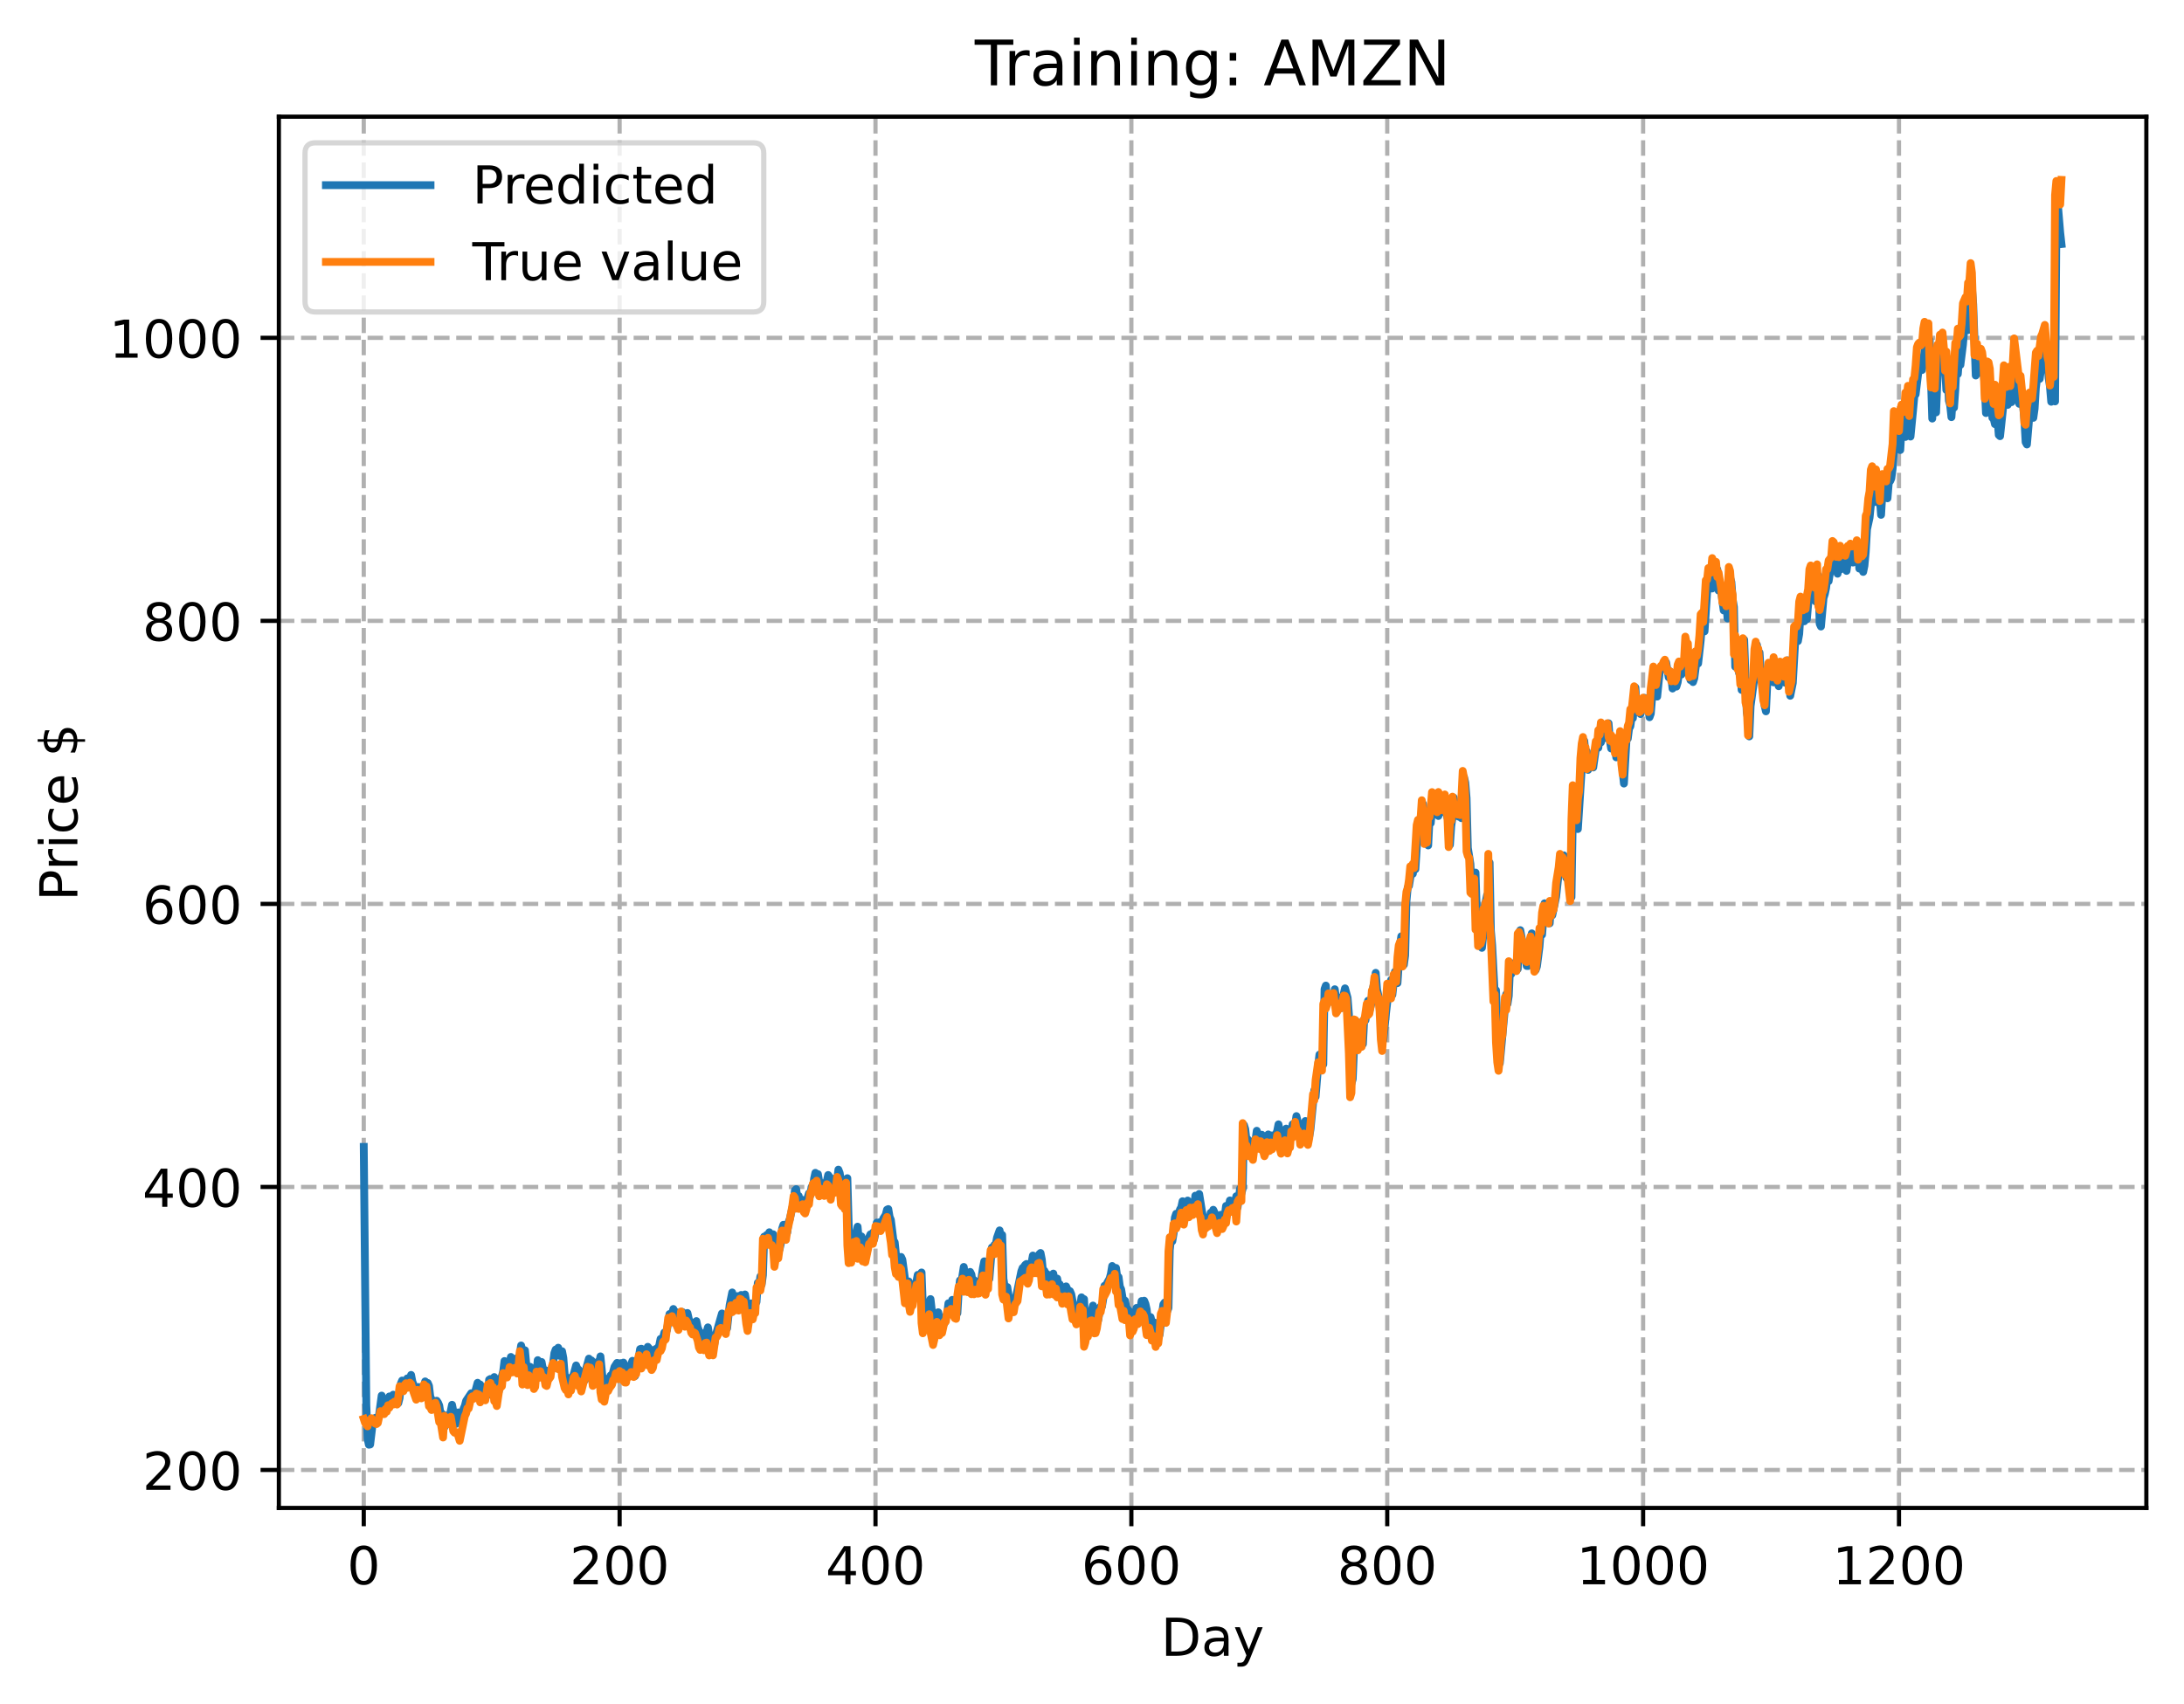 <?xml version="1.0" encoding="utf-8" standalone="no"?>
<!DOCTYPE svg PUBLIC "-//W3C//DTD SVG 1.1//EN"
  "http://www.w3.org/Graphics/SVG/1.1/DTD/svg11.dtd">
<!-- Created with matplotlib (https://matplotlib.org/) -->
<svg height="325.986pt" version="1.1" viewBox="0 0 417.648 325.986" width="417.648pt" xmlns="http://www.w3.org/2000/svg" xmlns:xlink="http://www.w3.org/1999/xlink">
 <defs>
  <style type="text/css">
*{stroke-linecap:butt;stroke-linejoin:round;}
  </style>
 </defs>
 <g id="figure_1">
  <g id="patch_1">
   <path d="M 0 325.986 
L 417.648 325.986 
L 417.648 0 
L 0 0 
z
" style="fill:#ffffff;"/>
  </g>
  <g id="axes_1">
   <g id="patch_2">
    <path d="M 53.328 288.43 
L 410.448 288.43 
L 410.448 22.318 
L 53.328 22.318 
z
" style="fill:#ffffff;"/>
   </g>
   <g id="matplotlib.axis_1">
    <g id="xtick_1">
     <g id="line2d_1">
      <path clip-path="url(#p6c4117cdf4)" d="M 69.561 288.43 
L 69.561 22.318 
" style="fill:none;stroke:#b0b0b0;stroke-dasharray:2.96,1.28;stroke-dashoffset:0;stroke-width:0.8;"/>
     </g>
     <g id="line2d_2">
      <defs>
       <path d="M 0 0 
L 0 3.5 
" id="m70d370dbe3" style="stroke:#000000;stroke-width:0.8;"/>
      </defs>
      <g>
       <use style="stroke:#000000;stroke-width:0.8;" x="69.561" xlink:href="#m70d370dbe3" y="288.43"/>
      </g>
     </g>
     <g id="text_1">
      <!-- 0 -->
      <defs>
       <path d="M 31.781 66.406 
Q 24.172 66.406 20.328 58.906 
Q 16.5 51.422 16.5 36.375 
Q 16.5 21.391 20.328 13.891 
Q 24.172 6.391 31.781 6.391 
Q 39.453 6.391 43.281 13.891 
Q 47.125 21.391 47.125 36.375 
Q 47.125 51.422 43.281 58.906 
Q 39.453 66.406 31.781 66.406 
z
M 31.781 74.219 
Q 44.047 74.219 50.516 64.516 
Q 56.984 54.828 56.984 36.375 
Q 56.984 17.969 50.516 8.266 
Q 44.047 -1.422 31.781 -1.422 
Q 19.531 -1.422 13.062 8.266 
Q 6.594 17.969 6.594 36.375 
Q 6.594 54.828 13.062 64.516 
Q 19.531 74.219 31.781 74.219 
z
" id="DejaVuSans-48"/>
      </defs>
      <g transform="translate(66.38 303.029)scale(0.1 -0.1)">
       <use xlink:href="#DejaVuSans-48"/>
      </g>
     </g>
    </g>
    <g id="xtick_2">
     <g id="line2d_3">
      <path clip-path="url(#p6c4117cdf4)" d="M 118.491 288.43 
L 118.491 22.318 
" style="fill:none;stroke:#b0b0b0;stroke-dasharray:2.96,1.28;stroke-dashoffset:0;stroke-width:0.8;"/>
     </g>
     <g id="line2d_4">
      <g>
       <use style="stroke:#000000;stroke-width:0.8;" x="118.491" xlink:href="#m70d370dbe3" y="288.43"/>
      </g>
     </g>
     <g id="text_2">
      <!-- 200 -->
      <defs>
       <path d="M 19.188 8.297 
L 53.609 8.297 
L 53.609 0 
L 7.328 0 
L 7.328 8.297 
Q 12.938 14.109 22.625 23.891 
Q 32.328 33.688 34.812 36.531 
Q 39.547 41.844 41.422 45.531 
Q 43.312 49.219 43.312 52.781 
Q 43.312 58.594 39.234 62.25 
Q 35.156 65.922 28.609 65.922 
Q 23.969 65.922 18.812 64.312 
Q 13.672 62.703 7.812 59.422 
L 7.812 69.391 
Q 13.766 71.781 18.938 73 
Q 24.125 74.219 28.422 74.219 
Q 39.75 74.219 46.484 68.547 
Q 53.219 62.891 53.219 53.422 
Q 53.219 48.922 51.531 44.891 
Q 49.859 40.875 45.406 35.406 
Q 44.188 33.984 37.641 27.219 
Q 31.109 20.453 19.188 8.297 
z
" id="DejaVuSans-50"/>
      </defs>
      <g transform="translate(108.948 303.029)scale(0.1 -0.1)">
       <use xlink:href="#DejaVuSans-50"/>
       <use x="63.623" xlink:href="#DejaVuSans-48"/>
       <use x="127.246" xlink:href="#DejaVuSans-48"/>
      </g>
     </g>
    </g>
    <g id="xtick_3">
     <g id="line2d_5">
      <path clip-path="url(#p6c4117cdf4)" d="M 167.422 288.43 
L 167.422 22.318 
" style="fill:none;stroke:#b0b0b0;stroke-dasharray:2.96,1.28;stroke-dashoffset:0;stroke-width:0.8;"/>
     </g>
     <g id="line2d_6">
      <g>
       <use style="stroke:#000000;stroke-width:0.8;" x="167.422" xlink:href="#m70d370dbe3" y="288.43"/>
      </g>
     </g>
     <g id="text_3">
      <!-- 400 -->
      <defs>
       <path d="M 37.797 64.312 
L 12.891 25.391 
L 37.797 25.391 
z
M 35.203 72.906 
L 47.609 72.906 
L 47.609 25.391 
L 58.016 25.391 
L 58.016 17.188 
L 47.609 17.188 
L 47.609 0 
L 37.797 0 
L 37.797 17.188 
L 4.891 17.188 
L 4.891 26.703 
z
" id="DejaVuSans-52"/>
      </defs>
      <g transform="translate(157.878 303.029)scale(0.1 -0.1)">
       <use xlink:href="#DejaVuSans-52"/>
       <use x="63.623" xlink:href="#DejaVuSans-48"/>
       <use x="127.246" xlink:href="#DejaVuSans-48"/>
      </g>
     </g>
    </g>
    <g id="xtick_4">
     <g id="line2d_7">
      <path clip-path="url(#p6c4117cdf4)" d="M 216.353 288.43 
L 216.353 22.318 
" style="fill:none;stroke:#b0b0b0;stroke-dasharray:2.96,1.28;stroke-dashoffset:0;stroke-width:0.8;"/>
     </g>
     <g id="line2d_8">
      <g>
       <use style="stroke:#000000;stroke-width:0.8;" x="216.353" xlink:href="#m70d370dbe3" y="288.43"/>
      </g>
     </g>
     <g id="text_4">
      <!-- 600 -->
      <defs>
       <path d="M 33.016 40.375 
Q 26.375 40.375 22.484 35.828 
Q 18.609 31.297 18.609 23.391 
Q 18.609 15.531 22.484 10.953 
Q 26.375 6.391 33.016 6.391 
Q 39.656 6.391 43.531 10.953 
Q 47.406 15.531 47.406 23.391 
Q 47.406 31.297 43.531 35.828 
Q 39.656 40.375 33.016 40.375 
z
M 52.594 71.297 
L 52.594 62.312 
Q 48.875 64.062 45.094 64.984 
Q 41.312 65.922 37.594 65.922 
Q 27.828 65.922 22.672 59.328 
Q 17.531 52.734 16.797 39.406 
Q 19.672 43.656 24.016 45.922 
Q 28.375 48.188 33.594 48.188 
Q 44.578 48.188 50.953 41.516 
Q 57.328 34.859 57.328 23.391 
Q 57.328 12.156 50.688 5.359 
Q 44.047 -1.422 33.016 -1.422 
Q 20.359 -1.422 13.672 8.266 
Q 6.984 17.969 6.984 36.375 
Q 6.984 53.656 15.188 63.938 
Q 23.391 74.219 37.203 74.219 
Q 40.922 74.219 44.703 73.484 
Q 48.484 72.75 52.594 71.297 
z
" id="DejaVuSans-54"/>
      </defs>
      <g transform="translate(206.809 303.029)scale(0.1 -0.1)">
       <use xlink:href="#DejaVuSans-54"/>
       <use x="63.623" xlink:href="#DejaVuSans-48"/>
       <use x="127.246" xlink:href="#DejaVuSans-48"/>
      </g>
     </g>
    </g>
    <g id="xtick_5">
     <g id="line2d_9">
      <path clip-path="url(#p6c4117cdf4)" d="M 265.283 288.43 
L 265.283 22.318 
" style="fill:none;stroke:#b0b0b0;stroke-dasharray:2.96,1.28;stroke-dashoffset:0;stroke-width:0.8;"/>
     </g>
     <g id="line2d_10">
      <g>
       <use style="stroke:#000000;stroke-width:0.8;" x="265.283" xlink:href="#m70d370dbe3" y="288.43"/>
      </g>
     </g>
     <g id="text_5">
      <!-- 800 -->
      <defs>
       <path d="M 31.781 34.625 
Q 24.75 34.625 20.719 30.859 
Q 16.703 27.094 16.703 20.516 
Q 16.703 13.922 20.719 10.156 
Q 24.75 6.391 31.781 6.391 
Q 38.812 6.391 42.859 10.172 
Q 46.922 13.969 46.922 20.516 
Q 46.922 27.094 42.891 30.859 
Q 38.875 34.625 31.781 34.625 
z
M 21.922 38.812 
Q 15.578 40.375 12.031 44.719 
Q 8.5 49.078 8.5 55.328 
Q 8.5 64.062 14.719 69.141 
Q 20.953 74.219 31.781 74.219 
Q 42.672 74.219 48.875 69.141 
Q 55.078 64.062 55.078 55.328 
Q 55.078 49.078 51.531 44.719 
Q 48 40.375 41.703 38.812 
Q 48.828 37.156 52.797 32.312 
Q 56.781 27.484 56.781 20.516 
Q 56.781 9.906 50.312 4.234 
Q 43.844 -1.422 31.781 -1.422 
Q 19.734 -1.422 13.25 4.234 
Q 6.781 9.906 6.781 20.516 
Q 6.781 27.484 10.781 32.312 
Q 14.797 37.156 21.922 38.812 
z
M 18.312 54.391 
Q 18.312 48.734 21.844 45.562 
Q 25.391 42.391 31.781 42.391 
Q 38.141 42.391 41.719 45.562 
Q 45.312 48.734 45.312 54.391 
Q 45.312 60.062 41.719 63.234 
Q 38.141 66.406 31.781 66.406 
Q 25.391 66.406 21.844 63.234 
Q 18.312 60.062 18.312 54.391 
z
" id="DejaVuSans-56"/>
      </defs>
      <g transform="translate(255.74 303.029)scale(0.1 -0.1)">
       <use xlink:href="#DejaVuSans-56"/>
       <use x="63.623" xlink:href="#DejaVuSans-48"/>
       <use x="127.246" xlink:href="#DejaVuSans-48"/>
      </g>
     </g>
    </g>
    <g id="xtick_6">
     <g id="line2d_11">
      <path clip-path="url(#p6c4117cdf4)" d="M 314.214 288.43 
L 314.214 22.318 
" style="fill:none;stroke:#b0b0b0;stroke-dasharray:2.96,1.28;stroke-dashoffset:0;stroke-width:0.8;"/>
     </g>
     <g id="line2d_12">
      <g>
       <use style="stroke:#000000;stroke-width:0.8;" x="314.214" xlink:href="#m70d370dbe3" y="288.43"/>
      </g>
     </g>
     <g id="text_6">
      <!-- 1000 -->
      <defs>
       <path d="M 12.406 8.297 
L 28.516 8.297 
L 28.516 63.922 
L 10.984 60.406 
L 10.984 69.391 
L 28.422 72.906 
L 38.281 72.906 
L 38.281 8.297 
L 54.391 8.297 
L 54.391 0 
L 12.406 0 
z
" id="DejaVuSans-49"/>
      </defs>
      <g transform="translate(301.489 303.029)scale(0.1 -0.1)">
       <use xlink:href="#DejaVuSans-49"/>
       <use x="63.623" xlink:href="#DejaVuSans-48"/>
       <use x="127.246" xlink:href="#DejaVuSans-48"/>
       <use x="190.869" xlink:href="#DejaVuSans-48"/>
      </g>
     </g>
    </g>
    <g id="xtick_7">
     <g id="line2d_13">
      <path clip-path="url(#p6c4117cdf4)" d="M 363.144 288.43 
L 363.144 22.318 
" style="fill:none;stroke:#b0b0b0;stroke-dasharray:2.96,1.28;stroke-dashoffset:0;stroke-width:0.8;"/>
     </g>
     <g id="line2d_14">
      <g>
       <use style="stroke:#000000;stroke-width:0.8;" x="363.144" xlink:href="#m70d370dbe3" y="288.43"/>
      </g>
     </g>
     <g id="text_7">
      <!-- 1200 -->
      <g transform="translate(350.419 303.029)scale(0.1 -0.1)">
       <use xlink:href="#DejaVuSans-49"/>
       <use x="63.623" xlink:href="#DejaVuSans-50"/>
       <use x="127.246" xlink:href="#DejaVuSans-48"/>
       <use x="190.869" xlink:href="#DejaVuSans-48"/>
      </g>
     </g>
    </g>
    <g id="text_8">
     <!-- Day -->
     <defs>
      <path d="M 19.672 64.797 
L 19.672 8.109 
L 31.594 8.109 
Q 46.688 8.109 53.688 14.938 
Q 60.688 21.781 60.688 36.531 
Q 60.688 51.172 53.688 57.984 
Q 46.688 64.797 31.594 64.797 
z
M 9.812 72.906 
L 30.078 72.906 
Q 51.266 72.906 61.172 64.094 
Q 71.094 55.281 71.094 36.531 
Q 71.094 17.672 61.125 8.828 
Q 51.172 0 30.078 0 
L 9.812 0 
z
" id="DejaVuSans-68"/>
      <path d="M 34.281 27.484 
Q 23.391 27.484 19.188 25 
Q 14.984 22.516 14.984 16.5 
Q 14.984 11.719 18.141 8.906 
Q 21.297 6.109 26.703 6.109 
Q 34.188 6.109 38.703 11.406 
Q 43.219 16.703 43.219 25.484 
L 43.219 27.484 
z
M 52.203 31.203 
L 52.203 0 
L 43.219 0 
L 43.219 8.297 
Q 40.141 3.328 35.547 0.953 
Q 30.953 -1.422 24.312 -1.422 
Q 15.922 -1.422 10.953 3.297 
Q 6 8.016 6 15.922 
Q 6 25.141 12.172 29.828 
Q 18.359 34.516 30.609 34.516 
L 43.219 34.516 
L 43.219 35.406 
Q 43.219 41.609 39.141 45 
Q 35.062 48.391 27.688 48.391 
Q 23 48.391 18.547 47.266 
Q 14.109 46.141 10.016 43.891 
L 10.016 52.203 
Q 14.938 54.109 19.578 55.047 
Q 24.219 56 28.609 56 
Q 40.484 56 46.344 49.844 
Q 52.203 43.703 52.203 31.203 
z
" id="DejaVuSans-97"/>
      <path d="M 32.172 -5.078 
Q 28.375 -14.844 24.75 -17.812 
Q 21.141 -20.797 15.094 -20.797 
L 7.906 -20.797 
L 7.906 -13.281 
L 13.188 -13.281 
Q 16.891 -13.281 18.938 -11.516 
Q 21 -9.766 23.484 -3.219 
L 25.094 0.875 
L 2.984 54.688 
L 12.5 54.688 
L 29.594 11.922 
L 46.688 54.688 
L 56.203 54.688 
z
" id="DejaVuSans-121"/>
     </defs>
     <g transform="translate(222.015 316.707)scale(0.1 -0.1)">
      <use xlink:href="#DejaVuSans-68"/>
      <use x="77.002" xlink:href="#DejaVuSans-97"/>
      <use x="138.281" xlink:href="#DejaVuSans-121"/>
     </g>
    </g>
   </g>
   <g id="matplotlib.axis_2">
    <g id="ytick_1">
     <g id="line2d_15">
      <path clip-path="url(#p6c4117cdf4)" d="M 53.328 281.166 
L 410.448 281.166 
" style="fill:none;stroke:#b0b0b0;stroke-dasharray:2.96,1.28;stroke-dashoffset:0;stroke-width:0.8;"/>
     </g>
     <g id="line2d_16">
      <defs>
       <path d="M 0 0 
L -3.5 0 
" id="mb49c529495" style="stroke:#000000;stroke-width:0.8;"/>
      </defs>
      <g>
       <use style="stroke:#000000;stroke-width:0.8;" x="53.328" xlink:href="#mb49c529495" y="281.166"/>
      </g>
     </g>
     <g id="text_9">
      <!-- 200 -->
      <g transform="translate(27.241 284.965)scale(0.1 -0.1)">
       <use xlink:href="#DejaVuSans-50"/>
       <use x="63.623" xlink:href="#DejaVuSans-48"/>
       <use x="127.246" xlink:href="#DejaVuSans-48"/>
      </g>
     </g>
    </g>
    <g id="ytick_2">
     <g id="line2d_17">
      <path clip-path="url(#p6c4117cdf4)" d="M 53.328 227.03 
L 410.448 227.03 
" style="fill:none;stroke:#b0b0b0;stroke-dasharray:2.96,1.28;stroke-dashoffset:0;stroke-width:0.8;"/>
     </g>
     <g id="line2d_18">
      <g>
       <use style="stroke:#000000;stroke-width:0.8;" x="53.328" xlink:href="#mb49c529495" y="227.03"/>
      </g>
     </g>
     <g id="text_10">
      <!-- 400 -->
      <g transform="translate(27.241 230.829)scale(0.1 -0.1)">
       <use xlink:href="#DejaVuSans-52"/>
       <use x="63.623" xlink:href="#DejaVuSans-48"/>
       <use x="127.246" xlink:href="#DejaVuSans-48"/>
      </g>
     </g>
    </g>
    <g id="ytick_3">
     <g id="line2d_19">
      <path clip-path="url(#p6c4117cdf4)" d="M 53.328 172.894 
L 410.448 172.894 
" style="fill:none;stroke:#b0b0b0;stroke-dasharray:2.96,1.28;stroke-dashoffset:0;stroke-width:0.8;"/>
     </g>
     <g id="line2d_20">
      <g>
       <use style="stroke:#000000;stroke-width:0.8;" x="53.328" xlink:href="#mb49c529495" y="172.894"/>
      </g>
     </g>
     <g id="text_11">
      <!-- 600 -->
      <g transform="translate(27.241 176.693)scale(0.1 -0.1)">
       <use xlink:href="#DejaVuSans-54"/>
       <use x="63.623" xlink:href="#DejaVuSans-48"/>
       <use x="127.246" xlink:href="#DejaVuSans-48"/>
      </g>
     </g>
    </g>
    <g id="ytick_4">
     <g id="line2d_21">
      <path clip-path="url(#p6c4117cdf4)" d="M 53.328 118.758 
L 410.448 118.758 
" style="fill:none;stroke:#b0b0b0;stroke-dasharray:2.96,1.28;stroke-dashoffset:0;stroke-width:0.8;"/>
     </g>
     <g id="line2d_22">
      <g>
       <use style="stroke:#000000;stroke-width:0.8;" x="53.328" xlink:href="#mb49c529495" y="118.758"/>
      </g>
     </g>
     <g id="text_12">
      <!-- 800 -->
      <g transform="translate(27.241 122.557)scale(0.1 -0.1)">
       <use xlink:href="#DejaVuSans-56"/>
       <use x="63.623" xlink:href="#DejaVuSans-48"/>
       <use x="127.246" xlink:href="#DejaVuSans-48"/>
      </g>
     </g>
    </g>
    <g id="ytick_5">
     <g id="line2d_23">
      <path clip-path="url(#p6c4117cdf4)" d="M 53.328 64.622 
L 410.448 64.622 
" style="fill:none;stroke:#b0b0b0;stroke-dasharray:2.96,1.28;stroke-dashoffset:0;stroke-width:0.8;"/>
     </g>
     <g id="line2d_24">
      <g>
       <use style="stroke:#000000;stroke-width:0.8;" x="53.328" xlink:href="#mb49c529495" y="64.622"/>
      </g>
     </g>
     <g id="text_13">
      <!-- 1000 -->
      <g transform="translate(20.878 68.421)scale(0.1 -0.1)">
       <use xlink:href="#DejaVuSans-49"/>
       <use x="63.623" xlink:href="#DejaVuSans-48"/>
       <use x="127.246" xlink:href="#DejaVuSans-48"/>
       <use x="190.869" xlink:href="#DejaVuSans-48"/>
      </g>
     </g>
    </g>
    <g id="text_14">
     <!-- Price $ -->
     <defs>
      <path d="M 19.672 64.797 
L 19.672 37.406 
L 32.078 37.406 
Q 38.969 37.406 42.719 40.969 
Q 46.484 44.531 46.484 51.125 
Q 46.484 57.672 42.719 61.234 
Q 38.969 64.797 32.078 64.797 
z
M 9.812 72.906 
L 32.078 72.906 
Q 44.344 72.906 50.609 67.359 
Q 56.891 61.812 56.891 51.125 
Q 56.891 40.328 50.609 34.812 
Q 44.344 29.297 32.078 29.297 
L 19.672 29.297 
L 19.672 0 
L 9.812 0 
z
" id="DejaVuSans-80"/>
      <path d="M 41.109 46.297 
Q 39.594 47.172 37.812 47.578 
Q 36.031 48 33.891 48 
Q 26.266 48 22.188 43.047 
Q 18.109 38.094 18.109 28.812 
L 18.109 0 
L 9.078 0 
L 9.078 54.688 
L 18.109 54.688 
L 18.109 46.188 
Q 20.953 51.172 25.484 53.578 
Q 30.031 56 36.531 56 
Q 37.453 56 38.578 55.875 
Q 39.703 55.766 41.062 55.516 
z
" id="DejaVuSans-114"/>
      <path d="M 9.422 54.688 
L 18.406 54.688 
L 18.406 0 
L 9.422 0 
z
M 9.422 75.984 
L 18.406 75.984 
L 18.406 64.594 
L 9.422 64.594 
z
" id="DejaVuSans-105"/>
      <path d="M 48.781 52.594 
L 48.781 44.188 
Q 44.969 46.297 41.141 47.344 
Q 37.312 48.391 33.406 48.391 
Q 24.656 48.391 19.812 42.844 
Q 14.984 37.312 14.984 27.297 
Q 14.984 17.281 19.812 11.734 
Q 24.656 6.203 33.406 6.203 
Q 37.312 6.203 41.141 7.25 
Q 44.969 8.297 48.781 10.406 
L 48.781 2.094 
Q 45.016 0.344 40.984 -0.531 
Q 36.969 -1.422 32.422 -1.422 
Q 20.062 -1.422 12.781 6.344 
Q 5.516 14.109 5.516 27.297 
Q 5.516 40.672 12.859 48.328 
Q 20.219 56 33.016 56 
Q 37.156 56 41.109 55.141 
Q 45.062 54.297 48.781 52.594 
z
" id="DejaVuSans-99"/>
      <path d="M 56.203 29.594 
L 56.203 25.203 
L 14.891 25.203 
Q 15.484 15.922 20.484 11.062 
Q 25.484 6.203 34.422 6.203 
Q 39.594 6.203 44.453 7.469 
Q 49.312 8.734 54.109 11.281 
L 54.109 2.781 
Q 49.266 0.734 44.188 -0.344 
Q 39.109 -1.422 33.891 -1.422 
Q 20.797 -1.422 13.156 6.188 
Q 5.516 13.812 5.516 26.812 
Q 5.516 40.234 12.766 48.109 
Q 20.016 56 32.328 56 
Q 43.359 56 49.781 48.891 
Q 56.203 41.797 56.203 29.594 
z
M 47.219 32.234 
Q 47.125 39.594 43.094 43.984 
Q 39.062 48.391 32.422 48.391 
Q 24.906 48.391 20.391 44.141 
Q 15.875 39.891 15.188 32.172 
z
" id="DejaVuSans-101"/>
      <path id="DejaVuSans-32"/>
      <path d="M 33.797 -14.703 
L 28.906 -14.703 
L 28.859 0 
Q 23.734 0.094 18.609 1.188 
Q 13.484 2.297 8.297 4.5 
L 8.297 13.281 
Q 13.281 10.156 18.375 8.562 
Q 23.484 6.984 28.906 6.938 
L 28.906 29.203 
Q 18.109 30.953 13.203 35.156 
Q 8.297 39.359 8.297 46.688 
Q 8.297 54.641 13.625 59.219 
Q 18.953 63.812 28.906 64.5 
L 28.906 75.984 
L 33.797 75.984 
L 33.797 64.656 
Q 38.328 64.453 42.578 63.688 
Q 46.828 62.938 50.875 61.625 
L 50.875 53.078 
Q 46.828 55.125 42.547 56.25 
Q 38.281 57.375 33.797 57.562 
L 33.797 36.719 
Q 44.875 35.016 50.094 30.609 
Q 55.328 26.219 55.328 18.609 
Q 55.328 10.359 49.781 5.594 
Q 44.234 0.828 33.797 0.094 
z
M 28.906 37.594 
L 28.906 57.625 
Q 23.25 56.984 20.266 54.391 
Q 17.281 51.812 17.281 47.516 
Q 17.281 43.312 20.031 40.969 
Q 22.797 38.625 28.906 37.594 
z
M 33.797 28.219 
L 33.797 7.078 
Q 39.984 7.906 43.141 10.594 
Q 46.297 13.281 46.297 17.672 
Q 46.297 21.969 43.281 24.5 
Q 40.281 27.047 33.797 28.219 
z
" id="DejaVuSans-36"/>
     </defs>
     <g transform="translate(14.798 172.342)rotate(-90)scale(0.1 -0.1)">
      <use xlink:href="#DejaVuSans-80"/>
      <use x="58.553" xlink:href="#DejaVuSans-114"/>
      <use x="99.666" xlink:href="#DejaVuSans-105"/>
      <use x="127.449" xlink:href="#DejaVuSans-99"/>
      <use x="182.43" xlink:href="#DejaVuSans-101"/>
      <use x="243.953" xlink:href="#DejaVuSans-32"/>
      <use x="275.74" xlink:href="#DejaVuSans-36"/>
     </g>
    </g>
   </g>
   <g id="line2d_25">
    <path clip-path="url(#p6c4117cdf4)" d="M 69.561 219.374 
L 70.05 268.635 
L 70.295 275.193 
L 70.539 276.334 
L 70.784 276.295 
L 71.273 272.225 
L 71.518 271.9 
L 71.763 271.206 
L 72.007 271.682 
L 72.497 270.57 
L 72.986 266.945 
L 73.475 269 
L 73.72 269.473 
L 73.965 268.441 
L 74.209 268.704 
L 74.454 267.109 
L 74.699 267.517 
L 75.188 266.77 
L 75.433 267.672 
L 75.922 267.429 
L 76.166 268.38 
L 76.411 267.405 
L 76.656 264.649 
L 76.9 264.065 
L 77.145 265.25 
L 77.39 265.594 
L 77.879 263.654 
L 78.124 264.694 
L 78.613 262.989 
L 78.858 264.283 
L 79.836 266.678 
L 80.081 265.303 
L 80.57 266.402 
L 80.815 266.8 
L 81.06 265.94 
L 81.304 264.231 
L 81.549 265.027 
L 81.794 264.523 
L 82.038 265.085 
L 82.283 267.203 
L 82.527 267.637 
L 82.772 268.792 
L 83.017 268.42 
L 83.261 268.81 
L 83.506 267.925 
L 83.751 268.268 
L 83.995 268.84 
L 84.24 270.377 
L 84.485 270.359 
L 84.729 271.169 
L 84.974 273.008 
L 85.219 270.752 
L 85.463 271.577 
L 85.708 271.947 
L 85.953 271.076 
L 86.442 268.699 
L 87.176 272.355 
L 87.665 270.158 
L 87.91 270.471 
L 88.154 271.448 
L 88.399 271.403 
L 88.644 269.454 
L 88.888 268.919 
L 89.133 267.958 
L 90.112 266.49 
L 90.601 266.936 
L 90.846 266.285 
L 91.335 264.492 
L 91.58 265.05 
L 91.824 264.82 
L 92.314 266.425 
L 92.558 265.361 
L 93.292 266.824 
L 93.537 263.903 
L 93.781 263.759 
L 94.271 264.213 
L 94.515 263.398 
L 94.76 265.397 
L 95.005 265.669 
L 95.249 266.659 
L 95.494 265.661 
L 95.739 263.728 
L 95.983 263.244 
L 96.228 262.299 
L 96.473 260.329 
L 96.717 260.882 
L 97.207 261.234 
L 97.451 260.853 
L 97.696 259.552 
L 98.185 260.57 
L 98.43 260.524 
L 98.675 259.876 
L 98.919 259.749 
L 99.164 260.648 
L 99.653 257.358 
L 99.898 258.31 
L 100.142 260.98 
L 100.387 258.276 
L 100.632 260.863 
L 100.876 261.455 
L 101.121 262.622 
L 101.366 261.431 
L 101.61 262.103 
L 101.855 263.132 
L 102.1 262.258 
L 102.344 262.664 
L 102.589 262.571 
L 102.834 260.162 
L 103.078 260.613 
L 103.323 261.755 
L 103.568 260.51 
L 103.812 261.766 
L 104.057 262.373 
L 104.302 262.098 
L 104.546 262.495 
L 104.791 263.282 
L 105.28 262.136 
L 105.525 262.017 
L 105.769 260.779 
L 106.014 258.802 
L 106.259 258.137 
L 106.503 258.167 
L 106.748 257.785 
L 106.993 259.317 
L 107.482 258.453 
L 107.727 259.742 
L 107.971 262.814 
L 108.216 263.765 
L 108.461 265.29 
L 108.705 263.631 
L 108.95 264.554 
L 109.195 263.499 
L 109.439 263.415 
L 109.684 262.942 
L 110.173 261.174 
L 110.418 261.87 
L 110.663 261.979 
L 110.907 262.817 
L 111.152 262.917 
L 111.397 264.059 
L 111.641 264.208 
L 111.886 263.927 
L 112.13 261.647 
L 112.62 259.872 
L 112.864 260.916 
L 113.109 260.21 
L 113.354 260.617 
L 113.598 261.981 
L 113.843 262.347 
L 114.332 260.472 
L 114.577 260.84 
L 114.822 259.441 
L 115.311 264.509 
L 115.556 264.333 
L 115.8 265.429 
L 116.045 264.963 
L 116.29 263.664 
L 116.534 263.856 
L 116.779 263.078 
L 117.024 263.176 
L 117.513 261.437 
L 118.002 260.686 
L 118.247 260.799 
L 118.491 261.839 
L 118.736 260.75 
L 118.981 261.118 
L 119.225 260.629 
L 119.959 262.776 
L 120.204 261.58 
L 120.449 261.584 
L 120.938 260.294 
L 121.183 260.549 
L 121.427 263.217 
L 121.672 261.168 
L 121.917 261.127 
L 122.406 258.045 
L 122.651 257.979 
L 122.895 259.761 
L 123.14 258.969 
L 123.385 259.295 
L 123.629 258.774 
L 123.874 257.612 
L 124.118 257.898 
L 124.608 259.977 
L 124.852 260.976 
L 125.342 258.064 
L 125.831 257.817 
L 126.076 257.307 
L 126.32 256.096 
L 126.565 256.079 
L 126.81 255.8 
L 127.054 254.875 
L 127.299 254.999 
L 127.544 254.363 
L 128.033 251.339 
L 128.278 251.58 
L 128.522 251.216 
L 128.767 250.378 
L 129.012 251.196 
L 129.256 250.941 
L 129.501 251.318 
L 129.99 253.044 
L 130.235 251.672 
L 130.479 250.945 
L 130.724 251.19 
L 130.969 252.174 
L 131.213 252.454 
L 131.458 251.143 
L 131.947 253.251 
L 132.192 252.906 
L 132.437 253.068 
L 132.681 253.6 
L 133.171 252.693 
L 133.415 253.903 
L 133.66 254.513 
L 134.149 256.675 
L 134.639 255 
L 134.883 255.619 
L 135.373 253.89 
L 135.862 256.953 
L 136.106 256.757 
L 136.351 256.747 
L 136.596 257.178 
L 136.84 255.53 
L 137.819 252.067 
L 138.064 251.233 
L 138.553 253.311 
L 139.042 254.093 
L 139.532 249.644 
L 140.021 247.216 
L 140.266 248.781 
L 140.51 248.539 
L 140.755 248.642 
L 141 247.911 
L 141.489 249.371 
L 141.733 247.693 
L 141.978 247.843 
L 142.223 248.618 
L 142.467 247.599 
L 142.957 250.551 
L 143.201 252.109 
L 143.691 249.307 
L 143.935 249.688 
L 144.18 250.615 
L 144.425 249.48 
L 144.669 249.033 
L 144.914 245.374 
L 145.159 246.109 
L 145.403 244.163 
L 145.648 245.717 
L 145.893 243.915 
L 146.137 236.537 
L 146.382 237.788 
L 146.627 236.212 
L 146.871 236.74 
L 147.116 235.7 
L 147.605 237.133 
L 147.85 236.086 
L 148.339 239.999 
L 148.828 237.586 
L 149.073 238.97 
L 149.318 237.888 
L 149.562 235.027 
L 149.807 234.274 
L 150.052 234.501 
L 150.541 235.743 
L 150.786 233.776 
L 151.03 233.176 
L 151.764 229.995 
L 152.009 227.704 
L 152.254 227.452 
L 152.498 229.332 
L 152.743 228.756 
L 152.988 230.407 
L 153.232 229.422 
L 153.477 230.076 
L 153.721 229.937 
L 153.966 231.058 
L 154.211 230.664 
L 154.455 229.031 
L 154.7 228.252 
L 154.945 228.704 
L 155.189 227.06 
L 155.434 227.513 
L 155.679 225.439 
L 155.923 224.333 
L 156.168 225.452 
L 156.413 224.578 
L 156.902 227.528 
L 157.147 226.29 
L 157.391 226.64 
L 157.636 226.531 
L 157.881 226.977 
L 158.37 224.751 
L 158.615 225.108 
L 158.859 225.729 
L 159.104 227.011 
L 159.349 225.483 
L 159.593 226.872 
L 159.838 227.021 
L 160.082 225.819 
L 160.327 223.721 
L 160.572 224.359 
L 160.816 225.835 
L 161.061 228.027 
L 161.306 229.194 
L 161.55 228.085 
L 161.795 230.012 
L 162.04 225.36 
L 162.284 233.996 
L 162.529 238.367 
L 162.774 238.264 
L 163.018 240.003 
L 163.508 236.273 
L 163.752 235.984 
L 163.997 234.631 
L 164.242 237.384 
L 164.731 236.486 
L 165.22 239.609 
L 165.465 238.909 
L 165.709 239.763 
L 165.954 238.61 
L 166.199 236.676 
L 166.443 236.102 
L 166.688 236.168 
L 166.933 235.759 
L 167.177 236.978 
L 167.422 235.717 
L 167.667 233.852 
L 167.911 234.271 
L 168.156 233.798 
L 168.401 233.825 
L 168.645 234.78 
L 168.89 233.109 
L 169.379 232.35 
L 169.624 231.381 
L 169.869 231.269 
L 170.113 232.739 
L 170.358 233.327 
L 170.847 237.244 
L 171.092 237.605 
L 171.581 242.238 
L 171.826 241.872 
L 172.07 242.35 
L 172.315 240.422 
L 172.56 240.95 
L 173.294 246.326 
L 173.538 245.116 
L 173.783 245.11 
L 174.272 248.399 
L 174.517 247.537 
L 174.762 247.715 
L 175.496 243.852 
L 175.74 243.954 
L 175.985 245.275 
L 176.23 243.389 
L 176.474 249.842 
L 176.719 252.011 
L 176.964 251.909 
L 177.208 251.39 
L 177.453 249.579 
L 177.697 249.385 
L 177.942 248.48 
L 178.676 254.935 
L 178.921 254.935 
L 179.165 252.112 
L 179.41 251.002 
L 179.899 253.376 
L 180.144 252.502 
L 180.389 252.711 
L 180.633 253.08 
L 180.878 251.737 
L 181.123 251.415 
L 181.367 249.284 
L 181.612 249.4 
L 181.857 250.241 
L 182.101 248.632 
L 182.346 248.914 
L 182.591 250.459 
L 183.08 251.183 
L 183.325 247.014 
L 183.569 244.911 
L 183.814 245.506 
L 184.303 242.332 
L 184.548 244.185 
L 184.792 244.542 
L 185.037 243.751 
L 185.282 244.301 
L 185.526 243.287 
L 185.771 243.783 
L 186.016 245.468 
L 186.26 244.84 
L 186.505 245.128 
L 186.75 245.182 
L 187.239 246.511 
L 187.484 245.902 
L 187.973 242.491 
L 188.218 241.259 
L 188.462 242.367 
L 188.707 244.461 
L 188.952 243.451 
L 189.196 244.645 
L 189.685 238.611 
L 189.93 239.129 
L 190.175 238.106 
L 190.419 238.036 
L 190.664 236.715 
L 191.153 235.343 
L 191.398 236.747 
L 191.643 236.201 
L 191.887 244.573 
L 192.132 246.233 
L 192.377 246.9 
L 192.621 246.179 
L 193.111 249.311 
L 193.355 248.704 
L 193.6 249.273 
L 193.845 248.554 
L 194.089 249.098 
L 195.312 243.166 
L 195.557 242.517 
L 195.802 242.336 
L 196.046 241.948 
L 196.291 241.771 
L 196.78 243.874 
L 197.025 242.818 
L 197.514 240.154 
L 197.759 241.716 
L 198.004 242.56 
L 198.248 241.351 
L 198.493 241.59 
L 198.738 239.889 
L 198.982 239.663 
L 199.227 240.913 
L 199.472 243.513 
L 199.716 243.053 
L 199.961 243.689 
L 200.206 243.669 
L 200.45 245.035 
L 200.695 244.76 
L 200.94 246.031 
L 201.184 245.393 
L 201.429 243.606 
L 201.673 245.537 
L 201.918 246.032 
L 202.163 244.557 
L 202.407 245.848 
L 202.652 245.648 
L 202.897 246.407 
L 203.141 246.219 
L 203.386 247.033 
L 203.875 246.052 
L 204.12 246.589 
L 204.365 248.28 
L 204.609 246.957 
L 204.854 247.538 
L 205.343 250.127 
L 205.588 249.929 
L 206.077 251.897 
L 206.322 251.234 
L 206.811 248.146 
L 207.056 248.639 
L 207.3 248.491 
L 207.545 253.906 
L 207.79 255.15 
L 208.034 253.846 
L 208.279 254.217 
L 208.524 252.935 
L 208.768 250.718 
L 209.013 249.723 
L 209.258 250.482 
L 209.502 252.922 
L 209.747 253.285 
L 209.992 252.549 
L 210.481 249.881 
L 210.726 249.895 
L 210.97 248.442 
L 211.215 245.937 
L 211.46 246.748 
L 211.704 245.435 
L 212.194 244.55 
L 212.438 243.64 
L 212.683 242.153 
L 213.172 243.749 
L 213.417 242.524 
L 213.661 244.369 
L 213.906 244.267 
L 214.151 246.098 
L 214.395 246.607 
L 214.885 249.521 
L 215.129 248.774 
L 215.374 250.025 
L 215.863 250.747 
L 216.108 250.89 
L 216.353 252.948 
L 216.597 252.705 
L 216.842 253.105 
L 217.087 252.239 
L 217.331 250.176 
L 217.821 251.866 
L 218.31 248.853 
L 218.555 249.407 
L 218.799 248.794 
L 219.044 249.403 
L 219.288 250.491 
L 219.533 253.072 
L 220.022 251.92 
L 220.512 253.839 
L 220.756 252.968 
L 221.001 254.171 
L 221.246 256.128 
L 221.49 255.167 
L 221.735 255.354 
L 222.469 249.505 
L 222.714 249.144 
L 222.958 250.372 
L 223.203 250.779 
L 223.448 250.215 
L 223.692 239.125 
L 223.937 236.92 
L 224.182 237.422 
L 224.426 235.944 
L 224.671 232.897 
L 224.916 232.161 
L 225.16 233.144 
L 225.649 231.349 
L 225.894 230.924 
L 226.139 229.769 
L 226.383 232.051 
L 226.628 232.662 
L 227.117 229.637 
L 227.607 232.093 
L 227.851 230.03 
L 228.096 230.327 
L 228.341 231.095 
L 228.585 228.701 
L 229.075 230.461 
L 229.319 228.377 
L 230.298 234.421 
L 230.543 233.041 
L 230.787 233.54 
L 231.032 233.062 
L 231.276 233.477 
L 231.521 231.97 
L 231.766 232.75 
L 232.01 231.403 
L 232.744 232.981 
L 232.989 233.776 
L 233.234 233.573 
L 233.478 232.351 
L 233.968 233.739 
L 234.212 232.634 
L 234.457 230.66 
L 234.702 232.219 
L 235.191 229.618 
L 235.68 230.753 
L 235.925 229.634 
L 236.17 230.298 
L 236.414 228.813 
L 236.659 230.976 
L 237.148 227.322 
L 237.393 228.314 
L 237.637 227.33 
L 237.882 215.191 
L 238.127 215.957 
L 238.371 218.18 
L 238.616 217.927 
L 238.861 219.544 
L 239.35 218.338 
L 239.839 219.981 
L 240.329 216.288 
L 240.818 217.653 
L 241.063 218.354 
L 241.307 217.051 
L 241.552 218.966 
L 242.041 220.275 
L 242.286 219.012 
L 242.531 216.988 
L 243.02 218.673 
L 243.264 217.173 
L 243.509 218.402 
L 243.998 216.981 
L 244.243 216.319 
L 244.488 215.064 
L 245.222 219.662 
L 245.956 215.876 
L 246.445 219.004 
L 246.69 217.785 
L 246.934 217.318 
L 247.179 215.05 
L 247.424 216.154 
L 247.668 215.272 
L 247.913 213.484 
L 248.402 215.612 
L 248.647 216.134 
L 248.892 217.655 
L 249.381 214.913 
L 249.625 214.423 
L 249.87 215.655 
L 250.115 215.56 
L 250.359 217.435 
L 250.604 216.028 
L 251.338 208.527 
L 251.583 209.793 
L 252.072 203.781 
L 252.317 201.717 
L 252.561 202.539 
L 252.806 201.406 
L 253.051 203.601 
L 253.295 189.188 
L 253.54 188.52 
L 253.785 192.103 
L 254.029 191.572 
L 254.274 190.208 
L 254.763 191.371 
L 255.008 191.41 
L 255.252 189.219 
L 255.742 193 
L 256.231 190.857 
L 256.476 192.848 
L 256.72 191.071 
L 257.21 189.048 
L 257.699 190.861 
L 257.944 193.957 
L 258.433 207.273 
L 258.678 206.419 
L 259.167 195.279 
L 259.412 195.418 
L 259.656 196.136 
L 259.901 199.45 
L 260.146 196.91 
L 260.635 199.702 
L 260.88 194.904 
L 261.124 195.134 
L 261.613 191.422 
L 261.858 193.456 
L 262.347 191.589 
L 262.592 188.805 
L 262.837 187.768 
L 263.081 186.082 
L 263.326 189.22 
L 263.815 191.482 
L 264.06 192.359 
L 264.549 198.883 
L 265.039 193.85 
L 265.283 191.727 
L 265.528 188.152 
L 265.773 189.207 
L 266.017 187.435 
L 266.262 190.294 
L 266.751 185.879 
L 267.24 188.042 
L 267.73 180.713 
L 267.974 179.091 
L 268.464 184.533 
L 268.708 182.737 
L 268.953 172.424 
L 269.198 169.752 
L 269.442 169.458 
L 269.932 166.404 
L 270.176 167.138 
L 270.421 165.319 
L 270.666 166.259 
L 271.155 158.514 
L 271.4 156.752 
L 271.644 158.691 
L 271.889 157.498 
L 272.134 153.787 
L 272.378 155.991 
L 272.623 161.077 
L 272.868 160.483 
L 273.112 161.708 
L 273.357 156.792 
L 273.601 157.436 
L 274.091 151.729 
L 274.335 154.544 
L 274.58 152.812 
L 274.825 153.875 
L 275.069 156.073 
L 275.314 152.209 
L 275.559 153.282 
L 275.803 155.356 
L 276.048 153.373 
L 276.293 155.051 
L 276.537 153.635 
L 276.782 156.357 
L 277.027 157.109 
L 277.271 161.6 
L 277.516 158.025 
L 277.761 156.378 
L 278.005 152.577 
L 278.495 155.906 
L 278.739 154.751 
L 278.984 156.214 
L 279.228 155.469 
L 279.473 156.49 
L 279.718 153.52 
L 279.962 148.641 
L 280.207 149.701 
L 280.452 152.633 
L 280.696 162.189 
L 281.186 165.253 
L 281.43 170.167 
L 281.675 170.756 
L 281.92 167.984 
L 282.164 166.905 
L 282.409 174.46 
L 282.654 174.218 
L 282.898 180.175 
L 283.143 179.247 
L 283.388 181.299 
L 283.632 178.92 
L 283.877 173.631 
L 284.366 171.221 
L 284.611 175.33 
L 284.856 165.007 
L 285.1 178.007 
L 285.345 180.809 
L 285.834 190.072 
L 286.079 189.401 
L 286.568 201.425 
L 286.813 203.368 
L 288.036 190.165 
L 288.281 192.023 
L 288.525 190.463 
L 288.77 184.81 
L 289.015 186.289 
L 289.749 184.096 
L 289.993 184.043 
L 290.238 185.352 
L 290.483 179.55 
L 290.727 177.918 
L 291.95 184.758 
L 292.195 184.77 
L 292.44 181.313 
L 292.929 178.529 
L 293.174 179.728 
L 293.663 185.55 
L 293.908 184.864 
L 294.397 181.077 
L 294.642 177.845 
L 294.886 178.798 
L 295.376 172.776 
L 295.62 174.563 
L 295.865 173.259 
L 296.354 176.606 
L 296.599 172.816 
L 296.843 175.071 
L 297.333 172.728 
L 297.577 171.53 
L 298.067 167.033 
L 298.556 163.736 
L 298.801 165.644 
L 299.045 163.606 
L 299.29 164.804 
L 299.535 167.927 
L 299.779 166.083 
L 300.269 170.99 
L 300.513 171.611 
L 300.758 156.452 
L 301.003 150.531 
L 301.492 156.607 
L 301.737 158.57 
L 302.715 143.207 
L 302.96 141.71 
L 303.204 144.256 
L 303.449 143.746 
L 303.694 147.26 
L 303.938 146.795 
L 304.183 146.598 
L 304.428 144.929 
L 304.672 146.796 
L 305.406 141.633 
L 305.651 143.03 
L 305.896 140.519 
L 306.14 142.012 
L 306.385 139.614 
L 306.63 141.266 
L 306.874 139.202 
L 307.119 140.458 
L 307.364 138.596 
L 307.608 138.344 
L 307.853 141.643 
L 308.098 143.166 
L 308.342 141.336 
L 308.587 142.958 
L 308.831 141.936 
L 309.076 144.858 
L 309.321 142.085 
L 309.565 140.983 
L 309.81 143.535 
L 310.055 141.056 
L 310.299 147.477 
L 310.544 149.871 
L 311.033 141.543 
L 311.278 141.285 
L 311.523 139.36 
L 311.767 138.944 
L 312.012 137.195 
L 312.257 137.367 
L 312.746 131.514 
L 312.991 135.617 
L 313.235 135.536 
L 313.48 136.254 
L 313.725 136.574 
L 314.214 134.427 
L 314.459 133.478 
L 314.703 134.673 
L 314.948 133.912 
L 315.437 137.186 
L 315.682 136.505 
L 316.171 130.479 
L 316.416 128.471 
L 316.905 133.241 
L 317.394 128.376 
L 317.884 127.691 
L 318.128 127.685 
L 318.373 126.617 
L 318.618 126.72 
L 319.107 129.564 
L 319.352 128.423 
L 319.596 129.376 
L 319.841 131.695 
L 320.33 129.355 
L 320.575 131.333 
L 320.819 130.521 
L 321.309 127.144 
L 321.553 129.016 
L 322.043 127.146 
L 322.287 126.76 
L 322.532 123.561 
L 322.777 124.823 
L 323.021 124.968 
L 323.266 130.082 
L 323.511 127.535 
L 323.755 130.463 
L 324 129.735 
L 324.489 125.928 
L 324.734 126.912 
L 325.223 122.503 
L 325.468 119.081 
L 325.713 118.163 
L 325.957 120.767 
L 326.447 113.349 
L 326.691 112.184 
L 326.936 110.105 
L 327.18 112.165 
L 327.425 112.561 
L 327.67 108.858 
L 328.159 110.563 
L 328.404 108.918 
L 328.648 112.96 
L 328.893 111.373 
L 329.627 116.764 
L 329.872 115.074 
L 330.116 115.123 
L 330.361 118.296 
L 330.606 115.635 
L 330.85 110.513 
L 331.095 111.339 
L 331.34 114.642 
L 331.584 116.126 
L 331.829 127.513 
L 332.074 123.793 
L 332.318 124.42 
L 332.563 128.725 
L 332.807 127.79 
L 333.052 131.968 
L 333.297 124.786 
L 333.541 122.372 
L 334.031 136.235 
L 334.275 137.464 
L 334.52 140.852 
L 334.765 135.061 
L 335.499 129.57 
L 335.743 125.292 
L 335.988 123.359 
L 336.233 125.979 
L 336.477 124.823 
L 336.722 128.701 
L 336.967 130.394 
L 337.456 135.012 
L 337.701 136.061 
L 337.945 131.011 
L 338.435 128.096 
L 338.679 129.575 
L 338.924 127.896 
L 339.168 130.521 
L 339.413 126.411 
L 339.902 130.448 
L 340.147 131.255 
L 340.392 128.689 
L 340.636 127.584 
L 340.881 128.25 
L 341.37 130.592 
L 341.615 127.483 
L 341.86 126.295 
L 342.104 128.912 
L 342.349 133.081 
L 342.838 130.637 
L 343.328 122.03 
L 343.572 120.811 
L 343.817 122.636 
L 344.062 121.27 
L 344.306 117.539 
L 344.551 115.65 
L 344.795 118.423 
L 345.04 118.837 
L 345.285 117.343 
L 345.529 118.458 
L 345.774 115.57 
L 346.019 114.554 
L 346.263 111.06 
L 346.508 109.934 
L 347.242 115.066 
L 347.487 111.715 
L 347.731 110.093 
L 347.976 119.311 
L 348.221 119.839 
L 348.71 114.404 
L 348.955 113.644 
L 349.199 112.49 
L 349.444 110.336 
L 349.689 111.166 
L 350.178 108.063 
L 350.423 107.956 
L 350.667 105.296 
L 351.156 107.48 
L 351.401 109.736 
L 351.646 107.633 
L 351.89 108.961 
L 352.135 106.348 
L 352.38 107.325 
L 352.624 106.309 
L 352.869 108.761 
L 353.114 109.196 
L 353.603 105.608 
L 353.848 107.345 
L 354.092 106.817 
L 354.337 107.603 
L 354.582 106.007 
L 354.826 105.178 
L 355.071 107.285 
L 355.316 105.253 
L 355.56 108.755 
L 355.805 107.472 
L 356.294 109.395 
L 356.539 108.207 
L 356.783 105.586 
L 357.028 101.253 
L 357.517 99.026 
L 358.251 91.678 
L 358.496 94.937 
L 358.741 96.026 
L 358.985 92.372 
L 359.475 95.293 
L 359.719 98.473 
L 359.964 94.339 
L 360.209 92.854 
L 360.453 94.812 
L 360.698 93.537 
L 360.943 95.309 
L 361.187 92.305 
L 361.432 92.061 
L 361.677 91.513 
L 361.921 89.668 
L 362.166 86.318 
L 362.411 81.314 
L 362.655 82.513 
L 363.144 85.335 
L 363.389 86.077 
L 363.634 81.734 
L 363.878 80.224 
L 364.368 83.578 
L 364.612 79.508 
L 364.857 80.584 
L 365.102 78.13 
L 365.346 83.505 
L 365.836 78.442 
L 366.08 75.788 
L 366.325 75.427 
L 367.059 69.437 
L 367.304 68.895 
L 367.548 70.78 
L 367.793 69.238 
L 368.282 64.859 
L 368.527 68.397 
L 368.771 66.132 
L 369.016 65.04 
L 369.505 80.063 
L 369.75 73.769 
L 369.995 74.765 
L 370.239 78.889 
L 370.729 67.034 
L 370.973 69.402 
L 371.218 68.053 
L 371.463 68.874 
L 371.707 68.075 
L 371.952 70.238 
L 372.197 74.593 
L 372.441 72.011 
L 372.686 76.631 
L 372.931 77.51 
L 373.175 79.791 
L 373.42 76.287 
L 373.665 77.977 
L 373.909 74.587 
L 374.154 69.34 
L 374.399 71.543 
L 374.643 68.331 
L 374.888 69.798 
L 375.377 65.914 
L 375.622 62.97 
L 376.111 60.563 
L 376.356 63.144 
L 376.6 59.283 
L 376.845 58.218 
L 377.09 55.007 
L 377.334 58.22 
L 377.824 71.825 
L 378.068 69.627 
L 378.558 71.299 
L 378.802 70.513 
L 379.047 68.717 
L 379.292 70.369 
L 379.536 73.776 
L 379.781 79.006 
L 380.27 71.85 
L 380.759 74.472 
L 381.004 79.917 
L 381.249 80.084 
L 381.493 81.125 
L 381.738 76.802 
L 382.227 83.196 
L 382.472 83.428 
L 383.206 76.555 
L 383.451 73.439 
L 383.695 74.245 
L 383.94 77.442 
L 384.185 76.957 
L 384.429 74.007 
L 384.674 76.914 
L 384.919 73.8 
L 385.163 73.141 
L 385.408 69.118 
L 385.897 72.802 
L 386.142 77.238 
L 386.387 77.015 
L 386.631 75.056 
L 387.12 80.229 
L 387.365 84.574 
L 387.61 85.018 
L 388.099 79.294 
L 388.344 78.347 
L 388.588 78.67 
L 388.833 79.922 
L 389.078 78.172 
L 389.322 74.145 
L 389.812 70.294 
L 390.056 72.465 
L 390.79 66.773 
L 391.035 65.956 
L 391.28 65.912 
L 391.524 68.497 
L 391.769 72.306 
L 392.014 73.925 
L 392.258 76.844 
L 392.503 74.015 
L 392.992 76.778 
L 393.237 44.575 
L 393.481 38.655 
L 393.971 44.476 
L 394.215 46.679 
L 394.215 46.679 
" style="fill:none;stroke:#1f77b4;stroke-linecap:square;stroke-width:1.5;"/>
   </g>
   <g id="line2d_26">
    <path clip-path="url(#p6c4117cdf4)" d="M 69.561 271.397 
L 69.806 272.152 
L 70.295 272.826 
L 70.539 271.7 
L 70.784 271.965 
L 71.029 271.27 
L 71.273 271.86 
L 71.518 271.946 
L 71.763 272.301 
L 72.007 272.385 
L 72.252 272.182 
L 72.741 269.919 
L 73.231 270.244 
L 73.475 270.487 
L 73.72 269.499 
L 73.965 270.014 
L 74.209 268.785 
L 74.454 269.277 
L 74.699 268.685 
L 74.943 268.411 
L 75.188 268.655 
L 75.433 268.1 
L 75.677 268.206 
L 75.922 268.655 
L 76.166 267.258 
L 76.411 265.158 
L 76.9 266.097 
L 77.145 266.108 
L 77.39 264.86 
L 77.634 264.581 
L 77.879 265.466 
L 78.124 265.263 
L 78.368 264.47 
L 78.613 264.706 
L 79.102 266.33 
L 79.592 267.721 
L 79.836 265.848 
L 80.57 267.469 
L 81.06 264.798 
L 81.304 265.328 
L 81.549 265.179 
L 82.038 268.988 
L 82.283 269.196 
L 82.527 269.7 
L 82.772 269.207 
L 83.017 269.272 
L 83.261 268.311 
L 83.506 269.026 
L 83.995 272.022 
L 84.24 271.879 
L 84.729 274.962 
L 84.974 270.815 
L 85.219 272.263 
L 85.463 272.466 
L 85.708 272.39 
L 85.953 271.873 
L 86.197 270.999 
L 86.687 273.763 
L 86.931 274.044 
L 87.421 273.966 
L 87.91 275.59 
L 88.888 270.872 
L 89.133 270.371 
L 89.378 269.359 
L 89.622 269.418 
L 90.112 267.288 
L 90.356 267.077 
L 90.601 267.542 
L 91.09 266.56 
L 91.58 266.747 
L 91.824 268.235 
L 92.069 267.445 
L 92.314 267.155 
L 92.558 267.293 
L 92.803 267.851 
L 93.292 264.817 
L 93.537 265.469 
L 93.781 264.519 
L 94.026 265.759 
L 94.271 265.298 
L 94.515 268.003 
L 94.76 268.089 
L 95.005 268.936 
L 95.494 265.653 
L 95.983 265.155 
L 96.228 262.635 
L 96.473 263.198 
L 96.717 263.206 
L 96.962 263.48 
L 97.207 262.776 
L 97.451 261.479 
L 97.696 261.704 
L 97.941 262.508 
L 98.43 261.644 
L 98.919 262.73 
L 99.164 261.238 
L 99.409 258.431 
L 99.653 260.583 
L 99.898 264.83 
L 100.142 261.471 
L 100.387 263.436 
L 100.632 263.572 
L 100.876 264.93 
L 101.121 263.06 
L 101.366 264.324 
L 101.61 264.863 
L 101.855 264.397 
L 102.1 265.68 
L 102.344 265.277 
L 102.589 262.362 
L 102.834 262.424 
L 103.078 263.547 
L 103.323 262.286 
L 103.568 263.19 
L 104.057 263.458 
L 104.302 264.96 
L 104.546 265.098 
L 104.791 264.045 
L 105.28 263.371 
L 105.525 261.376 
L 105.769 260.705 
L 106.014 261.192 
L 106.503 261.084 
L 106.748 261.883 
L 106.993 261.1 
L 107.237 260.838 
L 107.482 263.371 
L 107.971 265.496 
L 108.216 265.897 
L 108.461 265.661 
L 108.705 266.714 
L 108.95 265.534 
L 109.195 266.002 
L 109.684 263.49 
L 109.929 263.168 
L 110.173 264.489 
L 110.418 264.026 
L 110.663 265.188 
L 110.907 265.174 
L 111.152 266.148 
L 112.375 261.441 
L 112.62 262.835 
L 112.864 261.585 
L 113.109 262.922 
L 113.354 265.082 
L 113.598 264.838 
L 113.843 263.964 
L 114.088 262.516 
L 114.332 262.548 
L 114.577 260.946 
L 114.822 266.33 
L 115.066 267.702 
L 115.311 266.6 
L 115.556 268.111 
L 116.045 265.453 
L 116.29 266.083 
L 116.534 265.539 
L 117.024 264.882 
L 117.268 263.942 
L 117.513 263.704 
L 117.757 262.67 
L 118.247 263.81 
L 118.491 262.245 
L 118.736 262.86 
L 118.981 262.527 
L 119.225 264.124 
L 119.47 264.438 
L 119.715 264.454 
L 119.959 262.952 
L 120.204 263.428 
L 120.449 263.076 
L 120.693 262.435 
L 120.938 263.063 
L 121.183 263.382 
L 121.427 262.984 
L 121.672 262.806 
L 121.917 260.359 
L 122.161 259.222 
L 122.406 260.924 
L 122.651 261.766 
L 122.895 260.651 
L 123.14 261.138 
L 123.629 259.035 
L 124.118 261.287 
L 124.363 261.309 
L 124.608 262.053 
L 124.852 261.652 
L 125.097 260.169 
L 125.586 260.137 
L 125.831 258.943 
L 126.076 258.502 
L 126.32 258.421 
L 126.565 257.92 
L 126.81 256.645 
L 127.299 256.174 
L 127.788 252.054 
L 128.033 252.319 
L 128.278 252.238 
L 128.522 251.746 
L 128.767 252.985 
L 129.012 252.682 
L 129.501 253.811 
L 129.745 254.385 
L 129.99 253.177 
L 130.235 250.847 
L 130.724 253.445 
L 130.969 253.768 
L 131.213 252.59 
L 131.458 252.958 
L 131.703 253.83 
L 131.947 253.895 
L 132.192 254.934 
L 132.437 255.251 
L 132.681 254.839 
L 132.926 254.994 
L 133.415 256.442 
L 133.66 257.76 
L 133.905 258.207 
L 134.149 258.004 
L 134.394 257.592 
L 134.639 258.274 
L 134.883 256.878 
L 135.128 256.802 
L 135.617 259.26 
L 135.862 259.084 
L 136.106 258.434 
L 136.351 259.246 
L 136.84 255.819 
L 137.085 255.695 
L 137.33 255.218 
L 137.574 254.176 
L 137.819 254 
L 138.553 254.661 
L 138.798 255.164 
L 139.287 250.841 
L 139.532 250.833 
L 139.776 249.675 
L 140.021 250.988 
L 140.266 250.273 
L 140.51 250.674 
L 140.755 249.193 
L 141 249.764 
L 141.244 250.676 
L 141.489 248.427 
L 141.733 248.546 
L 141.978 250.103 
L 142.223 248.944 
L 142.712 253.223 
L 142.957 254.577 
L 143.446 251.15 
L 143.691 251.201 
L 143.935 252.365 
L 144.18 251.258 
L 144.425 251.183 
L 144.669 246.267 
L 144.914 246.941 
L 145.159 245.29 
L 145.403 246.854 
L 145.648 245.379 
L 145.893 236.939 
L 146.137 238.355 
L 146.382 237.126 
L 146.627 237.565 
L 146.871 236.766 
L 147.116 238.128 
L 147.605 238.157 
L 147.85 238.891 
L 148.094 242.307 
L 148.584 239.378 
L 148.828 240.691 
L 149.073 238.88 
L 149.318 235.854 
L 149.562 235.375 
L 149.807 236.184 
L 150.052 236.52 
L 150.296 237.161 
L 150.541 235.443 
L 151.03 233.353 
L 151.52 230.627 
L 151.764 228.757 
L 152.009 229.114 
L 152.254 231.182 
L 152.498 230.83 
L 152.743 231.228 
L 152.988 230.562 
L 153.232 231.12 
L 153.477 230.338 
L 153.721 231.851 
L 153.966 232.105 
L 154.211 231.296 
L 154.455 230.015 
L 154.7 230.373 
L 154.945 228.123 
L 155.189 228.332 
L 155.434 226.434 
L 155.679 226.239 
L 155.923 227.246 
L 156.168 225.842 
L 156.657 228.824 
L 156.902 227.357 
L 157.147 227.579 
L 157.391 227.993 
L 157.636 228.754 
L 158.125 226.51 
L 158.37 226.756 
L 158.615 227.663 
L 158.859 229.471 
L 159.104 227.696 
L 159.349 228.148 
L 159.593 228.167 
L 159.838 227.135 
L 160.082 225.122 
L 160.327 225.801 
L 160.572 227.065 
L 160.816 230.386 
L 161.061 230.744 
L 161.306 228.537 
L 161.55 231.307 
L 161.795 226.215 
L 162.04 238.212 
L 162.284 241.606 
L 162.529 241.119 
L 162.774 241.525 
L 163.263 237.565 
L 163.508 237.621 
L 163.752 237.372 
L 163.997 240.767 
L 164.242 238.615 
L 164.486 238.574 
L 164.731 239.576 
L 164.976 241.273 
L 165.22 240.618 
L 165.465 241.441 
L 166.199 237.911 
L 166.443 237.822 
L 166.688 237.289 
L 166.933 237.917 
L 167.177 236.801 
L 167.422 234.509 
L 167.911 234.593 
L 168.401 235.47 
L 168.645 234.977 
L 168.89 234.741 
L 169.624 232.776 
L 170.358 237.689 
L 170.603 240.063 
L 170.847 239.289 
L 171.092 242.348 
L 171.337 243.685 
L 171.581 243.733 
L 171.826 244.253 
L 172.07 242.461 
L 172.315 242.74 
L 173.049 249.29 
L 173.294 246.77 
L 173.538 245.487 
L 173.783 249.466 
L 174.028 250.923 
L 174.272 249.791 
L 174.517 249.745 
L 174.762 247.688 
L 175.006 247.355 
L 175.251 245.742 
L 175.496 246.161 
L 175.74 247.444 
L 175.985 244.042 
L 176.23 253.061 
L 176.474 255.023 
L 177.208 251.962 
L 177.453 251.93 
L 177.697 251.377 
L 177.942 254.807 
L 178.431 257.259 
L 178.676 256.198 
L 178.921 253.324 
L 179.165 252.842 
L 179.41 254.742 
L 179.655 255.4 
L 179.899 254.72 
L 180.144 254.977 
L 180.633 252.742 
L 180.878 252.769 
L 181.123 250.785 
L 181.612 251.348 
L 181.857 250.368 
L 182.101 250.701 
L 182.346 251.705 
L 182.591 252.152 
L 182.835 252.263 
L 183.08 247.718 
L 183.325 246.067 
L 183.569 246.654 
L 184.058 244.57 
L 184.303 247.084 
L 184.548 246.987 
L 184.792 246.622 
L 185.037 247.163 
L 185.282 244.792 
L 185.526 246.789 
L 185.771 247.547 
L 186.016 246.724 
L 186.26 247.558 
L 186.505 246.67 
L 186.994 247.447 
L 187.239 247.39 
L 187.484 245.33 
L 187.728 245.206 
L 187.973 243.95 
L 188.218 245.016 
L 188.462 247.653 
L 188.707 245.985 
L 188.952 246.54 
L 189.196 241.592 
L 189.441 239.124 
L 189.685 239.362 
L 189.93 238.967 
L 190.175 239.901 
L 190.419 238.22 
L 190.909 237.63 
L 191.153 238.36 
L 191.398 238.233 
L 191.643 247.599 
L 191.887 248.573 
L 192.132 248.684 
L 192.377 248.005 
L 192.866 252.187 
L 193.111 250.403 
L 193.355 250.763 
L 193.6 250.338 
L 193.845 250.998 
L 194.089 249.55 
L 194.579 248.868 
L 195.068 245.108 
L 195.312 244.995 
L 196.046 244.413 
L 196.291 245.19 
L 196.536 245.547 
L 196.78 244.889 
L 197.025 242.775 
L 197.27 242.41 
L 197.514 243.265 
L 197.759 243.53 
L 198.004 242.626 
L 198.248 243.541 
L 198.493 241.66 
L 198.738 241.544 
L 198.982 242.637 
L 199.227 246.045 
L 199.472 245.617 
L 199.716 245.837 
L 199.961 245.655 
L 200.206 247.631 
L 200.45 246.584 
L 200.695 247.601 
L 200.94 247.331 
L 201.184 245.62 
L 201.429 247.466 
L 201.673 247.702 
L 201.918 246.462 
L 202.163 248.162 
L 202.407 247.815 
L 202.652 248.192 
L 202.897 248.024 
L 203.141 249.372 
L 203.386 249.115 
L 203.631 247.943 
L 203.875 248.089 
L 204.12 249.502 
L 204.365 247.953 
L 204.854 251.015 
L 205.099 252.352 
L 205.343 251.848 
L 205.833 253.324 
L 206.077 253.112 
L 206.322 252.417 
L 206.567 249.948 
L 206.811 250.587 
L 207.056 250.53 
L 207.3 257.6 
L 207.545 256.813 
L 207.79 255.291 
L 208.034 255.689 
L 208.524 252.62 
L 208.768 252.549 
L 209.013 253.337 
L 209.258 255.04 
L 209.502 255.007 
L 209.747 254.136 
L 210.236 250.847 
L 210.481 250.982 
L 210.726 249.637 
L 210.97 246.567 
L 211.215 247.859 
L 211.704 246.914 
L 211.949 245.831 
L 212.438 244.451 
L 212.683 244.613 
L 212.928 245.011 
L 213.172 243.639 
L 213.417 247.06 
L 213.661 246.976 
L 213.906 249.632 
L 214.151 249.515 
L 214.64 252.3 
L 214.885 250.714 
L 215.129 252.517 
L 215.374 252.106 
L 215.619 252.116 
L 215.863 252.455 
L 216.108 255.435 
L 216.353 254.401 
L 216.597 254.712 
L 216.842 254.125 
L 217.087 252.328 
L 217.331 252.395 
L 217.576 253.278 
L 217.821 251.637 
L 218.065 250.839 
L 218.31 251.31 
L 218.555 251.296 
L 218.799 251.792 
L 219.288 255.373 
L 219.778 253.973 
L 220.022 254.929 
L 220.267 256.423 
L 220.512 255.522 
L 220.756 255.919 
L 221.001 257.63 
L 221.246 256.604 
L 221.49 256.956 
L 221.735 254.842 
L 221.98 251.304 
L 222.224 250.744 
L 222.958 253.039 
L 223.203 250.909 
L 223.448 239.338 
L 223.692 236.647 
L 223.937 236.896 
L 224.182 236.571 
L 224.426 234.097 
L 224.671 233.992 
L 224.916 234.999 
L 225.649 233.209 
L 225.894 231.948 
L 226.139 233.68 
L 226.383 234.238 
L 226.873 231.453 
L 227.117 232.405 
L 227.362 232.825 
L 227.607 230.99 
L 227.851 231.144 
L 228.096 232.4 
L 228.341 230.914 
L 228.585 231.196 
L 228.83 231.707 
L 229.075 230.324 
L 229.319 232.419 
L 229.564 232.833 
L 229.809 235.283 
L 230.053 236.133 
L 230.298 234.003 
L 230.543 234.993 
L 230.787 234.243 
L 231.032 234.63 
L 231.276 233.762 
L 231.521 234.273 
L 231.766 232.852 
L 232.01 233.767 
L 232.255 234.043 
L 232.744 235.867 
L 233.234 233.908 
L 233.723 235.083 
L 233.968 234.541 
L 234.212 233.245 
L 234.457 233.956 
L 234.702 232.119 
L 234.946 231.485 
L 235.191 231.726 
L 235.436 231.805 
L 235.68 231.06 
L 235.925 231.51 
L 236.17 230.808 
L 236.414 233.645 
L 236.659 229.869 
L 236.904 229.417 
L 237.148 229.791 
L 237.393 229.739 
L 237.637 214.822 
L 238.127 219.096 
L 238.371 219.08 
L 238.616 221.134 
L 238.861 220.839 
L 239.105 220.793 
L 239.595 221.86 
L 240.084 217.911 
L 240.329 218.138 
L 240.573 218.633 
L 240.818 219.757 
L 241.063 218.292 
L 241.307 219.992 
L 241.552 220.198 
L 241.797 221.153 
L 242.041 220.571 
L 242.286 218.468 
L 242.775 220.136 
L 243.02 218.525 
L 243.264 219.838 
L 243.754 218.66 
L 243.998 218.641 
L 244.243 217.126 
L 244.732 219.735 
L 244.977 220.669 
L 245.222 220.133 
L 245.466 218.701 
L 245.711 218.105 
L 245.956 218.931 
L 246.2 220.623 
L 246.445 219.651 
L 246.69 219.502 
L 246.934 216.368 
L 247.179 217.578 
L 247.424 217.207 
L 247.668 214.581 
L 247.913 215.975 
L 248.158 216.176 
L 248.402 216.717 
L 248.647 218.947 
L 249.136 216.909 
L 249.381 216.822 
L 249.625 217.274 
L 249.87 217.09 
L 250.115 218.991 
L 250.359 217.721 
L 251.093 209.281 
L 251.338 210.467 
L 251.583 206.599 
L 252.072 203.183 
L 252.561 203.137 
L 252.806 204.785 
L 253.051 191.998 
L 253.295 191.46 
L 253.54 192.916 
L 253.785 192.112 
L 254.029 190.012 
L 254.274 190.177 
L 254.519 190.48 
L 254.763 191.327 
L 255.008 189.944 
L 255.497 193.839 
L 255.742 193.466 
L 255.986 192.529 
L 256.231 192.949 
L 256.476 191.933 
L 256.72 191.43 
L 256.965 190.428 
L 257.21 190.483 
L 257.454 191.051 
L 257.944 201.459 
L 258.188 209.877 
L 258.433 209.065 
L 258.678 199.753 
L 258.922 194.989 
L 259.167 195.087 
L 259.412 196.473 
L 259.656 200.898 
L 259.901 197.106 
L 260.39 200.233 
L 260.635 195.214 
L 260.88 195.39 
L 261.369 191.993 
L 261.613 194.175 
L 261.858 193.907 
L 262.103 192.548 
L 262.347 189.441 
L 262.592 189.064 
L 262.837 186.864 
L 263.081 189.568 
L 263.571 190.826 
L 263.815 193.398 
L 264.06 198.863 
L 264.305 201.026 
L 264.794 194.353 
L 265.283 188.139 
L 265.528 189.817 
L 265.773 188.61 
L 266.017 190.986 
L 266.262 189.189 
L 266.507 186.376 
L 266.751 186.726 
L 266.996 187.827 
L 267.24 183.061 
L 267.485 180.809 
L 267.73 180.162 
L 267.974 183.483 
L 268.219 184.866 
L 268.464 182.663 
L 268.708 173.156 
L 268.953 170.563 
L 269.198 169.914 
L 269.442 168.265 
L 269.687 165.707 
L 269.932 165.883 
L 270.176 165.22 
L 270.421 166.043 
L 270.91 157.831 
L 271.155 156.824 
L 271.4 157.874 
L 271.644 156.74 
L 271.889 153.067 
L 272.134 155.137 
L 272.378 161.431 
L 272.623 159.953 
L 272.868 161.173 
L 273.112 155.695 
L 273.357 156.309 
L 273.601 154.366 
L 273.846 151.513 
L 274.091 153.635 
L 274.335 152.501 
L 274.58 153.064 
L 274.825 155.354 
L 275.069 151.494 
L 275.314 152.319 
L 275.559 154.961 
L 275.803 153.232 
L 276.048 153.992 
L 276.293 151.962 
L 276.537 155.357 
L 276.782 156.025 
L 277.027 162.026 
L 277.271 157.219 
L 277.516 157.021 
L 277.761 152.384 
L 278.25 155.532 
L 278.495 155.432 
L 278.739 155.8 
L 278.984 155.652 
L 279.228 155.898 
L 279.473 152.539 
L 279.718 147.458 
L 279.962 148.784 
L 280.207 152.352 
L 280.452 162.881 
L 280.696 163.748 
L 280.941 164.056 
L 281.186 170.745 
L 281.43 170.986 
L 281.675 168.092 
L 281.92 168.051 
L 282.164 177.818 
L 282.409 174.789 
L 282.654 180.966 
L 282.898 179.802 
L 283.143 180.535 
L 283.388 179.655 
L 283.632 173.874 
L 283.877 173.833 
L 284.122 172.556 
L 284.366 177.401 
L 284.611 163.325 
L 284.856 176.413 
L 285.1 179.712 
L 285.589 191.552 
L 285.834 190.147 
L 286.079 199.385 
L 286.323 203.183 
L 286.568 204.815 
L 286.813 202.539 
L 287.057 198.928 
L 287.302 198.045 
L 287.791 190.732 
L 288.036 193.195 
L 288.281 190.515 
L 288.525 183.856 
L 288.77 185.632 
L 289.259 185.034 
L 289.749 184.977 
L 289.993 185.746 
L 290.238 178.567 
L 290.483 178.251 
L 290.972 179.623 
L 291.216 182.963 
L 291.461 183.651 
L 291.95 184.011 
L 292.195 181.12 
L 292.684 179.114 
L 292.929 179.858 
L 293.174 183.873 
L 293.418 185.865 
L 293.663 185.351 
L 294.152 181.114 
L 294.397 177.509 
L 294.642 178.343 
L 294.886 174.556 
L 295.131 173.248 
L 295.376 174.615 
L 295.62 173.3 
L 296.11 176.645 
L 296.354 172.331 
L 296.599 175.214 
L 296.843 174.356 
L 297.088 173.996 
L 297.333 172.036 
L 297.577 168.882 
L 298.067 165.886 
L 298.311 163.325 
L 298.556 165.342 
L 298.801 163.964 
L 299.045 164.503 
L 299.29 167.345 
L 299.535 165.802 
L 300.269 172.352 
L 300.513 156.764 
L 300.758 150.197 
L 301.003 153.589 
L 301.247 153.703 
L 301.492 156.899 
L 301.737 152.877 
L 301.981 151.307 
L 302.226 144.995 
L 302.471 142.245 
L 302.715 140.973 
L 302.96 143.141 
L 303.204 142.94 
L 303.449 147.106 
L 303.694 146.516 
L 303.938 146.226 
L 304.183 145.068 
L 304.428 146.706 
L 304.917 143.566 
L 305.162 141.79 
L 305.406 142.513 
L 305.651 139.657 
L 305.896 140.564 
L 306.14 138.182 
L 306.385 138.913 
L 306.63 138.591 
L 306.874 139.4 
L 307.119 138.615 
L 307.364 138.342 
L 307.608 140.978 
L 307.853 141.701 
L 308.098 140.602 
L 308.342 141.966 
L 308.587 141.086 
L 308.831 144.096 
L 309.076 142.034 
L 309.321 141.544 
L 309.565 142.957 
L 309.81 139.849 
L 310.055 146.107 
L 310.299 148.165 
L 310.544 143.674 
L 310.789 141.603 
L 311.033 141.598 
L 311.278 138.875 
L 311.523 138.22 
L 311.767 135.646 
L 312.012 135.927 
L 312.501 131.269 
L 312.991 134.287 
L 313.235 134.674 
L 313.48 136.233 
L 313.725 136.062 
L 313.969 135.012 
L 314.214 133.45 
L 314.459 133.8 
L 314.703 133.683 
L 315.192 136.192 
L 315.437 135.9 
L 315.682 131.585 
L 316.171 127.49 
L 316.66 131.036 
L 317.15 127.966 
L 317.394 127.809 
L 317.639 127.336 
L 317.884 127.268 
L 318.128 126.543 
L 318.373 126.185 
L 318.862 128.492 
L 319.107 128.332 
L 319.352 128.378 
L 319.596 130.313 
L 320.086 128.922 
L 320.33 130.329 
L 320.575 129.796 
L 320.819 127.149 
L 321.064 126.529 
L 321.309 127.533 
L 322.043 126.218 
L 322.287 121.771 
L 322.532 122.959 
L 322.777 123.073 
L 323.021 129.547 
L 323.266 126.475 
L 323.511 129.312 
L 323.755 129.29 
L 324.245 124.572 
L 324.489 125.498 
L 324.734 124.112 
L 324.979 121.535 
L 325.223 117.486 
L 325.468 117.202 
L 325.713 118.985 
L 326.202 110.984 
L 326.447 110.895 
L 326.691 108.659 
L 326.936 108.813 
L 327.18 109.547 
L 327.425 106.751 
L 327.914 108.085 
L 328.159 107.468 
L 328.404 110.367 
L 328.648 109.53 
L 329.138 112.543 
L 329.382 115.253 
L 329.627 113.98 
L 329.872 113.97 
L 330.116 115.965 
L 330.361 113.618 
L 330.606 108.448 
L 330.85 109.235 
L 331.095 112.643 
L 331.34 113.788 
L 331.584 125.168 
L 331.829 121.513 
L 332.074 122.707 
L 332.318 128.08 
L 332.563 127.682 
L 332.807 130.925 
L 333.052 122.837 
L 333.297 122.074 
L 333.541 126.369 
L 333.786 134.354 
L 334.031 135.267 
L 334.275 140.664 
L 334.52 134.122 
L 334.765 133.242 
L 335.009 130.56 
L 335.254 129.542 
L 335.499 124.172 
L 335.743 122.729 
L 335.988 124.139 
L 336.233 124.071 
L 336.477 127.753 
L 336.722 128.903 
L 337.211 134.011 
L 337.456 134.907 
L 337.701 129.758 
L 338.19 126.765 
L 338.435 127.601 
L 338.679 127.241 
L 338.924 129.553 
L 339.168 125.704 
L 339.902 130.189 
L 340.392 126.548 
L 340.636 126.716 
L 341.126 129.425 
L 341.37 126.499 
L 341.615 126.302 
L 341.86 128.191 
L 342.104 132.327 
L 342.594 130.348 
L 343.083 119.843 
L 343.328 119.592 
L 343.572 119.868 
L 343.817 119.023 
L 344.062 115.066 
L 344.306 114.118 
L 344.551 116.127 
L 344.795 116.733 
L 345.04 116.311 
L 345.285 116.503 
L 345.529 113.918 
L 345.774 112.684 
L 346.019 108.873 
L 346.263 108.161 
L 346.508 109.076 
L 346.997 112.402 
L 347.487 107.944 
L 347.731 115.997 
L 347.976 116.69 
L 348.221 115.374 
L 348.465 113.423 
L 348.71 112.976 
L 348.955 111.325 
L 349.199 108.87 
L 349.444 108.908 
L 349.689 107.2 
L 350.178 106.558 
L 350.423 103.481 
L 350.667 103.705 
L 350.912 104.631 
L 351.156 106.512 
L 351.401 105.592 
L 351.646 106.567 
L 351.89 104.39 
L 352.135 105.519 
L 352.38 105.256 
L 352.624 106.142 
L 352.869 106.301 
L 353.358 104.412 
L 353.603 104.558 
L 353.848 103.982 
L 354.092 104.539 
L 354.582 104.298 
L 354.826 104.599 
L 355.071 103.337 
L 355.316 107.065 
L 355.56 105.749 
L 355.805 105.933 
L 356.05 106.412 
L 356.294 106.085 
L 356.539 103.6 
L 356.783 98.641 
L 357.028 98.094 
L 357.273 95.333 
L 357.517 93.988 
L 357.762 89.841 
L 358.007 89.178 
L 358.251 92.156 
L 358.496 93.076 
L 358.741 89.784 
L 359.23 92.71 
L 359.475 95.839 
L 359.719 91.151 
L 359.964 90.667 
L 360.209 91.906 
L 360.453 91.132 
L 360.698 92.088 
L 360.943 89.684 
L 361.187 89.627 
L 361.432 89.175 
L 361.921 84.926 
L 362.166 78.635 
L 362.411 78.984 
L 362.9 81.531 
L 363.144 82.446 
L 363.389 78.416 
L 363.634 77.393 
L 363.878 78.44 
L 364.123 78.8 
L 364.368 75.084 
L 364.612 75.999 
L 364.857 73.806 
L 365.102 79.574 
L 365.346 75.858 
L 365.591 75.492 
L 365.836 72.561 
L 366.08 72.326 
L 366.325 69.941 
L 366.57 66.414 
L 366.814 65.764 
L 367.059 65.515 
L 367.304 66.078 
L 367.548 65.718 
L 367.793 62.8 
L 368.038 61.552 
L 368.282 63.81 
L 368.527 61.896 
L 368.771 61.842 
L 369.016 70.493 
L 369.261 74.12 
L 369.505 69.822 
L 369.75 70.991 
L 369.995 74.32 
L 370.239 67.949 
L 370.484 65.929 
L 370.729 66.628 
L 370.973 64.018 
L 371.218 64.27 
L 371.463 63.61 
L 371.707 66.251 
L 371.952 70.907 
L 372.197 67.239 
L 372.931 77.165 
L 373.175 72.363 
L 373.42 74.058 
L 373.909 65.577 
L 374.154 66.211 
L 374.399 62.86 
L 374.643 64.451 
L 374.888 64.132 
L 375.132 61.904 
L 375.377 58.004 
L 375.866 56.853 
L 376.111 57.674 
L 376.356 54.079 
L 376.6 53.83 
L 376.845 50.33 
L 377.09 52.171 
L 377.579 67.93 
L 377.824 65.653 
L 378.068 65.734 
L 378.313 68.162 
L 378.558 67.984 
L 378.802 66.714 
L 379.047 67.372 
L 379.292 69.492 
L 379.536 76.283 
L 380.026 69.142 
L 380.27 69.294 
L 380.515 70.528 
L 380.759 75.295 
L 381.004 75.863 
L 381.249 77.265 
L 381.493 73.581 
L 381.983 77.493 
L 382.227 79.439 
L 382.472 79.233 
L 382.717 77.057 
L 383.206 69.873 
L 383.451 70.509 
L 383.695 74.023 
L 383.94 73.338 
L 384.185 70.179 
L 384.429 73.852 
L 384.674 70.588 
L 384.919 69.337 
L 385.163 64.73 
L 386.142 72.78 
L 386.387 71.873 
L 386.876 76.775 
L 387.12 80.92 
L 387.365 81.242 
L 387.61 77.92 
L 388.099 75.084 
L 388.588 76.234 
L 388.833 73.974 
L 389.322 67.442 
L 389.567 67.061 
L 389.812 68.087 
L 390.301 64.37 
L 390.546 63.826 
L 391.035 62.151 
L 391.524 68.246 
L 391.769 69.248 
L 392.014 73.744 
L 392.258 71.145 
L 392.503 71.955 
L 392.747 72.085 
L 392.992 37.297 
L 393.237 34.617 
L 393.481 36.125 
L 393.726 36.558 
L 393.971 39.119 
L 394.215 34.414 
L 394.215 34.414 
" style="fill:none;stroke:#ff7f0e;stroke-linecap:square;stroke-width:1.5;"/>
   </g>
   <g id="patch_3">
    <path d="M 53.328 288.43 
L 53.328 22.318 
" style="fill:none;stroke:#000000;stroke-linecap:square;stroke-linejoin:miter;stroke-width:0.8;"/>
   </g>
   <g id="patch_4">
    <path d="M 410.448 288.43 
L 410.448 22.318 
" style="fill:none;stroke:#000000;stroke-linecap:square;stroke-linejoin:miter;stroke-width:0.8;"/>
   </g>
   <g id="patch_5">
    <path d="M 53.328 288.43 
L 410.448 288.43 
" style="fill:none;stroke:#000000;stroke-linecap:square;stroke-linejoin:miter;stroke-width:0.8;"/>
   </g>
   <g id="patch_6">
    <path d="M 53.328 22.318 
L 410.448 22.318 
" style="fill:none;stroke:#000000;stroke-linecap:square;stroke-linejoin:miter;stroke-width:0.8;"/>
   </g>
   <g id="text_15">
    <!-- Training: AMZN -->
    <defs>
     <path d="M -0.297 72.906 
L 61.375 72.906 
L 61.375 64.594 
L 35.5 64.594 
L 35.5 0 
L 25.594 0 
L 25.594 64.594 
L -0.297 64.594 
z
" id="DejaVuSans-84"/>
     <path d="M 54.891 33.016 
L 54.891 0 
L 45.906 0 
L 45.906 32.719 
Q 45.906 40.484 42.875 44.328 
Q 39.844 48.188 33.797 48.188 
Q 26.516 48.188 22.312 43.547 
Q 18.109 38.922 18.109 30.906 
L 18.109 0 
L 9.078 0 
L 9.078 54.688 
L 18.109 54.688 
L 18.109 46.188 
Q 21.344 51.125 25.703 53.562 
Q 30.078 56 35.797 56 
Q 45.219 56 50.047 50.172 
Q 54.891 44.344 54.891 33.016 
z
" id="DejaVuSans-110"/>
     <path d="M 45.406 27.984 
Q 45.406 37.75 41.375 43.109 
Q 37.359 48.484 30.078 48.484 
Q 22.859 48.484 18.828 43.109 
Q 14.797 37.75 14.797 27.984 
Q 14.797 18.266 18.828 12.891 
Q 22.859 7.516 30.078 7.516 
Q 37.359 7.516 41.375 12.891 
Q 45.406 18.266 45.406 27.984 
z
M 54.391 6.781 
Q 54.391 -7.172 48.188 -13.984 
Q 42 -20.797 29.203 -20.797 
Q 24.469 -20.797 20.266 -20.094 
Q 16.062 -19.391 12.109 -17.922 
L 12.109 -9.188 
Q 16.062 -11.328 19.922 -12.344 
Q 23.781 -13.375 27.781 -13.375 
Q 36.625 -13.375 41.016 -8.766 
Q 45.406 -4.156 45.406 5.172 
L 45.406 9.625 
Q 42.625 4.781 38.281 2.391 
Q 33.938 0 27.875 0 
Q 17.828 0 11.672 7.656 
Q 5.516 15.328 5.516 27.984 
Q 5.516 40.672 11.672 48.328 
Q 17.828 56 27.875 56 
Q 33.938 56 38.281 53.609 
Q 42.625 51.219 45.406 46.391 
L 45.406 54.688 
L 54.391 54.688 
z
" id="DejaVuSans-103"/>
     <path d="M 11.719 12.406 
L 22.016 12.406 
L 22.016 0 
L 11.719 0 
z
M 11.719 51.703 
L 22.016 51.703 
L 22.016 39.312 
L 11.719 39.312 
z
" id="DejaVuSans-58"/>
     <path d="M 34.188 63.188 
L 20.797 26.906 
L 47.609 26.906 
z
M 28.609 72.906 
L 39.797 72.906 
L 67.578 0 
L 57.328 0 
L 50.688 18.703 
L 17.828 18.703 
L 11.188 0 
L 0.781 0 
z
" id="DejaVuSans-65"/>
     <path d="M 9.812 72.906 
L 24.516 72.906 
L 43.109 23.297 
L 61.812 72.906 
L 76.516 72.906 
L 76.516 0 
L 66.891 0 
L 66.891 64.016 
L 48.094 14.016 
L 38.188 14.016 
L 19.391 64.016 
L 19.391 0 
L 9.812 0 
z
" id="DejaVuSans-77"/>
     <path d="M 5.609 72.906 
L 62.891 72.906 
L 62.891 65.375 
L 16.797 8.297 
L 64.016 8.297 
L 64.016 0 
L 4.5 0 
L 4.5 7.516 
L 50.594 64.594 
L 5.609 64.594 
z
" id="DejaVuSans-90"/>
     <path d="M 9.812 72.906 
L 23.094 72.906 
L 55.422 11.922 
L 55.422 72.906 
L 64.984 72.906 
L 64.984 0 
L 51.703 0 
L 19.391 60.984 
L 19.391 0 
L 9.812 0 
z
" id="DejaVuSans-78"/>
    </defs>
    <g transform="translate(186.409 16.318)scale(0.12 -0.12)">
     <use xlink:href="#DejaVuSans-84"/>
     <use x="46.334" xlink:href="#DejaVuSans-114"/>
     <use x="87.447" xlink:href="#DejaVuSans-97"/>
     <use x="148.727" xlink:href="#DejaVuSans-105"/>
     <use x="176.51" xlink:href="#DejaVuSans-110"/>
     <use x="239.889" xlink:href="#DejaVuSans-105"/>
     <use x="267.672" xlink:href="#DejaVuSans-110"/>
     <use x="331.051" xlink:href="#DejaVuSans-103"/>
     <use x="394.527" xlink:href="#DejaVuSans-58"/>
     <use x="428.219" xlink:href="#DejaVuSans-32"/>
     <use x="460.006" xlink:href="#DejaVuSans-65"/>
     <use x="528.414" xlink:href="#DejaVuSans-77"/>
     <use x="614.693" xlink:href="#DejaVuSans-90"/>
     <use x="683.199" xlink:href="#DejaVuSans-78"/>
    </g>
   </g>
   <g id="legend_1">
    <g id="patch_7">
     <path d="M 60.328 59.674 
L 144.056 59.674 
Q 146.056 59.674 146.056 57.674 
L 146.056 29.318 
Q 146.056 27.318 144.056 27.318 
L 60.328 27.318 
Q 58.328 27.318 58.328 29.318 
L 58.328 57.674 
Q 58.328 59.674 60.328 59.674 
z
" style="fill:#ffffff;opacity:0.8;stroke:#cccccc;stroke-linejoin:miter;"/>
    </g>
    <g id="line2d_27">
     <path d="M 62.328 35.417 
L 82.328 35.417 
" style="fill:none;stroke:#1f77b4;stroke-linecap:square;stroke-width:1.5;"/>
    </g>
    <g id="line2d_28"/>
    <g id="text_16">
     <!-- Predicted -->
     <defs>
      <path d="M 45.406 46.391 
L 45.406 75.984 
L 54.391 75.984 
L 54.391 0 
L 45.406 0 
L 45.406 8.203 
Q 42.578 3.328 38.25 0.953 
Q 33.938 -1.422 27.875 -1.422 
Q 17.969 -1.422 11.734 6.484 
Q 5.516 14.406 5.516 27.297 
Q 5.516 40.188 11.734 48.094 
Q 17.969 56 27.875 56 
Q 33.938 56 38.25 53.625 
Q 42.578 51.266 45.406 46.391 
z
M 14.797 27.297 
Q 14.797 17.391 18.875 11.75 
Q 22.953 6.109 30.078 6.109 
Q 37.203 6.109 41.297 11.75 
Q 45.406 17.391 45.406 27.297 
Q 45.406 37.203 41.297 42.844 
Q 37.203 48.484 30.078 48.484 
Q 22.953 48.484 18.875 42.844 
Q 14.797 37.203 14.797 27.297 
z
" id="DejaVuSans-100"/>
      <path d="M 18.312 70.219 
L 18.312 54.688 
L 36.812 54.688 
L 36.812 47.703 
L 18.312 47.703 
L 18.312 18.016 
Q 18.312 11.328 20.141 9.422 
Q 21.969 7.516 27.594 7.516 
L 36.812 7.516 
L 36.812 0 
L 27.594 0 
Q 17.188 0 13.234 3.875 
Q 9.281 7.766 9.281 18.016 
L 9.281 47.703 
L 2.688 47.703 
L 2.688 54.688 
L 9.281 54.688 
L 9.281 70.219 
z
" id="DejaVuSans-116"/>
     </defs>
     <g transform="translate(90.328 38.917)scale(0.1 -0.1)">
      <use xlink:href="#DejaVuSans-80"/>
      <use x="58.553" xlink:href="#DejaVuSans-114"/>
      <use x="97.416" xlink:href="#DejaVuSans-101"/>
      <use x="158.939" xlink:href="#DejaVuSans-100"/>
      <use x="222.416" xlink:href="#DejaVuSans-105"/>
      <use x="250.199" xlink:href="#DejaVuSans-99"/>
      <use x="305.18" xlink:href="#DejaVuSans-116"/>
      <use x="344.389" xlink:href="#DejaVuSans-101"/>
      <use x="405.912" xlink:href="#DejaVuSans-100"/>
     </g>
    </g>
    <g id="line2d_29">
     <path d="M 62.328 50.095 
L 82.328 50.095 
" style="fill:none;stroke:#ff7f0e;stroke-linecap:square;stroke-width:1.5;"/>
    </g>
    <g id="line2d_30"/>
    <g id="text_17">
     <!-- True value -->
     <defs>
      <path d="M 8.5 21.578 
L 8.5 54.688 
L 17.484 54.688 
L 17.484 21.922 
Q 17.484 14.156 20.5 10.266 
Q 23.531 6.391 29.594 6.391 
Q 36.859 6.391 41.078 11.031 
Q 45.312 15.672 45.312 23.688 
L 45.312 54.688 
L 54.297 54.688 
L 54.297 0 
L 45.312 0 
L 45.312 8.406 
Q 42.047 3.422 37.719 1 
Q 33.406 -1.422 27.688 -1.422 
Q 18.266 -1.422 13.375 4.438 
Q 8.5 10.297 8.5 21.578 
z
M 31.109 56 
z
" id="DejaVuSans-117"/>
      <path d="M 2.984 54.688 
L 12.5 54.688 
L 29.594 8.797 
L 46.688 54.688 
L 56.203 54.688 
L 35.688 0 
L 23.484 0 
z
" id="DejaVuSans-118"/>
      <path d="M 9.422 75.984 
L 18.406 75.984 
L 18.406 0 
L 9.422 0 
z
" id="DejaVuSans-108"/>
     </defs>
     <g transform="translate(90.328 53.595)scale(0.1 -0.1)">
      <use xlink:href="#DejaVuSans-84"/>
      <use x="46.334" xlink:href="#DejaVuSans-114"/>
      <use x="87.447" xlink:href="#DejaVuSans-117"/>
      <use x="150.826" xlink:href="#DejaVuSans-101"/>
      <use x="212.35" xlink:href="#DejaVuSans-32"/>
      <use x="244.137" xlink:href="#DejaVuSans-118"/>
      <use x="303.316" xlink:href="#DejaVuSans-97"/>
      <use x="364.596" xlink:href="#DejaVuSans-108"/>
      <use x="392.379" xlink:href="#DejaVuSans-117"/>
      <use x="455.758" xlink:href="#DejaVuSans-101"/>
     </g>
    </g>
   </g>
  </g>
 </g>
 <defs>
  <clipPath id="p6c4117cdf4">
   <rect height="266.112" width="357.12" x="53.328" y="22.318"/>
  </clipPath>
 </defs>
</svg>
